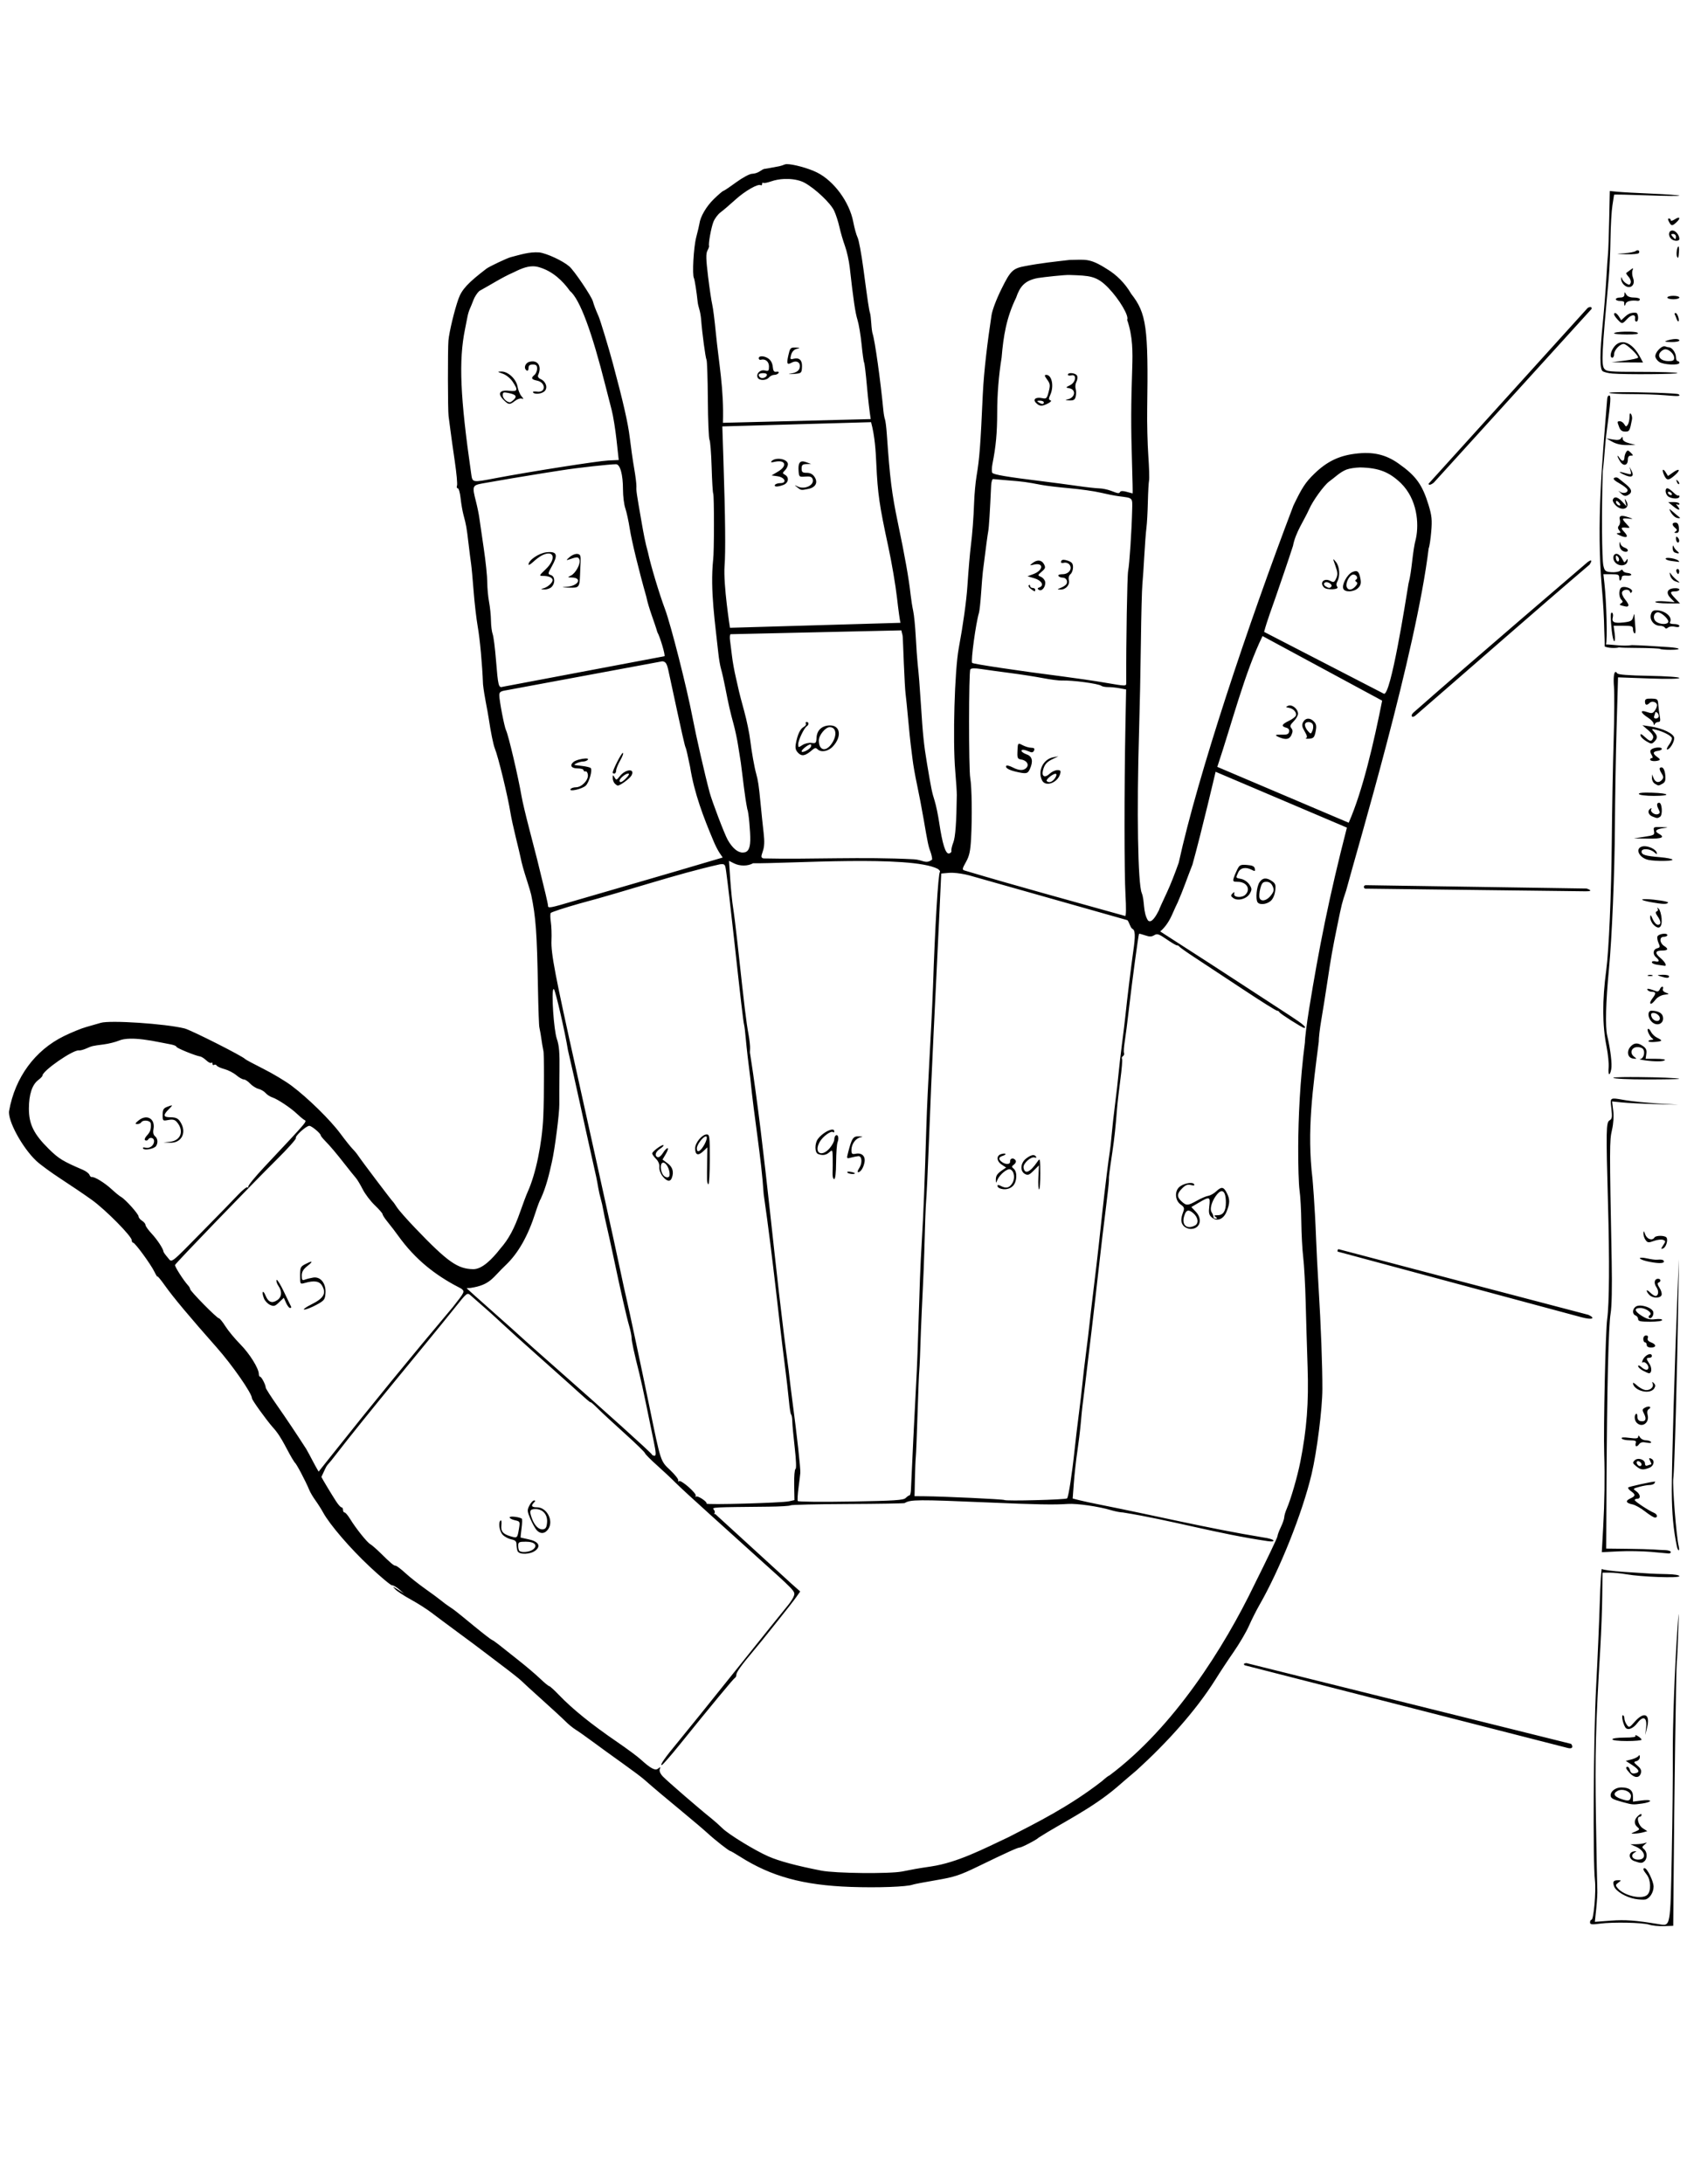 <?xml version="1.0" encoding="UTF-8" standalone="no"?>
<!-- Created with Inkscape (http://www.inkscape.org/) -->

<svg
   xmlns:dc="http://purl.org/dc/elements/1.1/"
   xmlns:cc="http://creativecommons.org/ns#"
   xmlns:rdf="http://www.w3.org/1999/02/22-rdf-syntax-ns#"
   xmlns:svg="http://www.w3.org/2000/svg"
   xmlns="http://www.w3.org/2000/svg"
   xmlns:sodipodi="http://sodipodi.sourceforge.net/DTD/sodipodi-0.dtd"
   xmlns:inkscape="http://www.inkscape.org/namespaces/inkscape"
   width="8.5in"
   height="11in"
   viewBox="0 0 765 990"
   id="svg2"
   version="1.1"
   inkscape:version="0.91 r13725"
   sodipodi:docname="finger_lengths.svg">
  <defs
     id="defs4" />
  <sodipodi:namedview
     id="base"
     pagecolor="#ffffff"
     bordercolor="#666666"
     borderopacity="1.0"
     inkscape:pageopacity="0.0"
     inkscape:pageshadow="2"
     inkscape:zoom="7.9195959"
     inkscape:cx="390.11142"
     inkscape:cy="303.95854"
     inkscape:document-units="in"
     inkscape:current-layer="layer1"
     showgrid="false"
     inkscape:window-width="1839"
     inkscape:window-height="1056"
     inkscape:window-x="81"
     inkscape:window-y="24"
     inkscape:window-maximized="1"
     units="in" />
  <g
     inkscape:label="Layer 1"
     inkscape:groupmode="layer"
     id="layer1"
     transform="translate(0,-62.362)">
    <path
       style="fill:#000000"
       d="m 356.779,74.404 c -0.399,0.007 -0.71,0.052 -0.918,0.143 -0.717,0.312 -1.832,0.672 -2.475,0.797 -3.005,0.583 -6.27,1.168 -6.805,1.221 -0.325,0.032 -1.286,0.545 -2.131,1.137 -0.845,0.592 -2.394,1.074 -3.441,1.074 -1.055,0 -4.286,1.737 -7.242,3.895 -2.936,2.142 -5.55,3.895 -5.811,3.895 -0.261,0 -2.173,1.645 -4.246,3.656 -3.389,3.287 -6.13,7.956 -6.541,11.141 -0.083,0.643 -0.741,3.437 -1.465,6.207 -1.191,4.557 -1.876,17.054 -1.016,18.516 0.312,0.53 1.261,6.607 1.674,10.719 0.086,0.857 0.431,2.392 0.762,3.408 0.331,1.016 0.699,3.116 0.816,4.67 0.462,6.102 1.985,17.434 2.443,18.176 0.266,0.431 0.537,8.544 0.604,18.031 0.067,9.487 0.405,17.703 0.75,18.256 0.345,0.553 0.777,6.119 0.965,12.369 0.187,6.25 0.51,11.635 0.715,11.967 0.467,0.757 0.451,26.802 -0.021,29.961 -1.457,13.998 0.991,29.364 2.328,42.256 0.271,2.646 0.839,5.966 1.262,7.373 0.423,1.407 1.281,5.185 1.902,8.398 1.462,7.553 2.26,11.066 3.758,16.5 0.671,2.436 1.573,6.641 2.002,9.346 0.429,2.705 1.007,6.325 1.279,8.039 0.974,7.195 1.714,15.003 2.971,21.287 0.542,0.877 1.433,10.36 1.324,14.082 -0.115,3.942 -1.119,5.528 -3.484,5.502 -2.268,-0.023 -4.694,-2.105 -6.775,-5.82 -1.45,-2.589 -7.059,-17.309 -8.164,-21.42 -2.146,-7.986 -6.086,-25.238 -7.738,-33.885 -2.604,-13.623 -9.837,-42.098 -12.494,-49.189 -2.603,-6.949 -6.551,-20.079 -7.693,-25.584 -1.309,-4.601 -2.148,-9.384 -2.824,-13.244 -2.459,-14.111 -2.543,-14.65 -2.455,-16.746 0.045,-1.071 -0.407,-4.751 -1.008,-8.178 -0.6,-3.427 -1.502,-9.738 -2.008,-14.021 -0.767,-6.501 -2.992,-16.247 -7.729,-33.881 -1.815,-6.759 -5.612,-19.262 -6.385,-21.029 -1.427,-3.265 -2.081,-4.985 -2.602,-6.84 -0.66,-2.351 -8.487,-13.933 -10.705,-15.842 -2.969,-2.555 -10.146,-5.896 -13.631,-6.344 -4.607,-0.299 -8.471,1.014 -12.885,2.15 -1.519,0.346 -9.786,4.252 -11.061,5.227 -8.357,6.39 -11.168,9.422 -12.678,13.668 -1.837,5.167 -4.182,14.915 -4.543,18.883 -0.347,3.817 -0.298,31.906 0.06,34.271 0.162,1.071 0.533,3.876 0.82,6.232 0.287,2.356 1.181,8.742 1.988,14.193 0.807,5.451 1.261,10.446 1.01,11.1 -0.251,0.653 -0.094,1.191 0.35,1.191 0.443,0 1.023,2.015 1.283,4.479 0.26,2.463 0.842,5.85 1.293,7.525 1.249,4.64 1.448,5.775 2.287,12.92 0.428,3.641 0.96,7.848 1.182,9.348 0.222,1.499 0.74,7.09 1.15,12.428 0.411,5.338 1.244,12.524 1.852,15.969 1.008,5.711 2.055,17.113 2.404,26.203 0.601,5.546 1.956,11.146 2.621,15.652 0.85,5.805 2.075,11.816 2.719,13.357 1.527,3.654 5.961,21.916 7.125,29.332 0.303,1.928 1.387,6.904 2.408,11.059 1.021,4.155 1.977,8.183 2.125,8.955 0.494,2.574 1.455,6.035 2.99,10.752 0.836,2.57 1.669,5.376 1.848,6.232 2.113,10.115 2.63,17.208 3.078,42.271 0.171,9.54 0.462,17.597 0.648,17.91 0.792,3.629 1.014,6.709 1.789,10.482 0.399,0.647 0.388,20.435 -0.019,29.812 -0.531,12.242 -3.413,26.169 -7.084,34.229 -0.596,1.31 -2.121,5.361 -3.393,9.002 -2.697,7.722 -5.232,12.414 -9.043,16.75 -3.756,4.819 -8.26,9.331 -12.262,9.273 -7.142,-0.116 -11.608,-3.286 -26.424,-18.752 -3.691,-3.853 -7.363,-8.028 -8.16,-9.279 -0.798,-1.251 -1.655,-2.448 -1.906,-2.662 C 177.493,544.047 164.046,526.259 162.555,524 c -0.643,-0.973 -1.843,-2.44 -2.668,-3.26 -0.825,-0.819 -3.319,-3.943 -5.543,-6.943 -4.631,-6.247 -14.762,-16.17 -22.166,-21.709 -2.785,-2.083 -8.57,-5.541 -12.854,-7.688 -4.284,-2.146 -7.965,-4.123 -8.18,-4.391 -0.997,-1.247 -24.559,-13.145 -27.445,-13.859 -8.699,-2.153 -33.784,-3.826 -38.027,-2.535 -1.474,0.448 -4.434,1.298 -6.576,1.887 -2.142,0.589 -6.696,2.445 -10.123,4.127 -13.136,6.448 -22.148,18.729 -24.838,33.859 -0.766,4.309 5.934,16.656 12.297,22.668 1.756,1.659 6.873,5.403 11.371,8.32 4.498,2.917 10.755,7.163 13.908,9.434 6.211,4.472 18.027,16.421 18.027,18.23 0,0.614 0.284,1.115 0.635,1.115 0.849,0 7.97,9.728 9.666,13.209 0.738,1.515 1.353,2.474 1.363,2.125 0.01,-0.349 1.511,1.464 3.332,4.031 3.775,5.323 11.107,14.091 23.545,28.15 7.123,8.051 15.982,20.816 15.982,23.027 0,0.755 6.172,9.354 9.396,13.088 4.419,4.71 6.626,11.095 10.016,16.07 0.499,0 4.847,8.196 6.607,12.459 0.442,1.071 1.691,3.176 2.775,4.676 1.084,1.499 2.644,3.952 3.463,5.451 3.01,5.511 12.285,16.288 21.156,24.584 5.011,4.686 9.552,8.476 10.092,8.424 0.54,-0.052 1.982,0.769 3.205,1.82 l 2.221,1.912 -2.725,-1.746 c -2.564,-1.637 -2.635,-1.639 -1.17,-0.115 0.857,0.891 4.016,2.956 7.018,4.594 3.001,1.638 7.206,4.312 9.346,5.943 2.139,1.631 7.919,5.932 12.846,9.559 4.927,3.627 9.488,7.025 10.137,7.551 0.649,0.526 4.613,3.533 8.809,6.684 4.195,3.15 8.22,6.334 8.945,7.074 0.725,0.74 5,4.647 9.498,8.682 4.498,4.034 9.232,8.395 10.518,9.695 1.285,1.3 3.385,3.019 4.67,3.814 1.285,0.795 4.79,3.267 7.789,5.492 2.999,2.226 8.96,6.537 13.244,9.588 4.284,3.051 8.702,6.355 9.818,7.338 4.174,3.673 9.891,8.494 17.83,15.035 4.498,3.706 9.531,7.987 11.186,9.514 3.285,3.031 9.642,8.002 10.229,8.002 0.202,-2e-5 2.215,1.171 4.473,2.602 14.139,8.958 28.559,12.9 50.037,13.672 l 0.004,0 c 12.29,0.442 25.639,-0.047 28.199,-1.029 0.596,-0.229 5.367,-1.141 10.6,-2.029 8.276,-1.405 10.728,-2.208 18.859,-6.15 13.246,-6.423 18.087,-8.621 18.99,-8.621 0.935,0 8.028,-3.699 8.631,-4.502 10.384,-6.638 24.053,-13.085 35.473,-22.852 2.142,-1.877 6.17,-5.325 8.955,-7.662 13.354,-12.116 26.706,-26.731 35.836,-41.262 1.924,-3.115 5.608,-8.699 8.186,-12.404 2.577,-3.705 5.693,-9.01 6.922,-11.795 1.229,-2.785 3.341,-6.99 4.695,-9.346 9.336,-16.238 19.578,-41.9 23.738,-59.488 2.398,-10.138 4.849,-29.494 4.877,-38.514 0.032,-10.294 -0.672,-29.134 -1.719,-46.096 -0.436,-7.069 -0.955,-17.237 -1.156,-22.592 -0.561,-14.882 -1.598,-26.578 -1.598,-26.578 -2.646,-21.934 0.207,-41.313 2.84,-62.215 -0.039,-1.499 0.468,-5.881 1.131,-9.736 0.662,-3.856 1.891,-11.566 2.729,-17.135 1.745,-11.609 2.33,-14.92 4.543,-25.705 2.09,-10.186 2.067,-10.101 3.996,-15.867 5.099,-19.091 31.677,-107.839 37.436,-155.143 0.342,-0.663 0.866,-4.06 1.16,-7.551 0.45,-5.329 0.262,-7.242 -1.166,-11.943 -2.843,-9.361 -5.725,-13.358 -13.666,-18.949 -5.888,-4.146 -11.636,-5.445 -19.656,-4.438 -7.482,0.939 -12.892,3.595 -18.57,9.111 -3.944,3.832 -5.522,6.232 -9.432,14.377 -20.708,54.379 -43.245,121.852 -52.018,161.912 -1.714,4.805 -3.669,9.903 -5.477,13.732 -1.928,4.071 -3.504,7.586 -3.504,7.811 -1.077,2.056 -3.271,6.266 -4.971,4.594 -2.345,-3.746 -1.404,-8.932 -2.824,-12.449 -1.752,-4.267 -2.289,-37.073 -1.201,-73.215 0.31,-10.282 0.684,-28.509 0.83,-40.504 0.146,-11.995 0.447,-23.738 0.666,-26.094 0.219,-2.356 0.621,-8.314 0.893,-13.24 0.271,-4.927 0.7,-10.537 0.953,-12.465 0.253,-1.928 0.543,-7.185 0.648,-11.684 0.105,-4.498 0.347,-8.88 0.537,-9.736 0.19,-0.857 0.04,-5.938 -0.334,-11.293 -0.373,-5.355 -0.602,-14.819 -0.508,-21.031 0.559,-37.107 -0.323,-43.486 -7.256,-52.297 -2.855,-4.945 -6.838,-8.759 -10.988,-11.236 -7.982,-5.101 -9.754,-4.177 -16.848,-4.139 -6.896,0.804 -13.09,1.437 -19.963,2.754 -5.868,1.049 -6.883,2.014 -11.061,10.482 -2.342,4.748 -4.202,9.701 -4.498,11.986 -1.758,11.59 -3.426,24.953 -3.936,35.705 -1.052,23.377 -1.483,29.036 -2.844,37.121 -0.469,2.785 -0.964,8.219 -1.096,12.074 -0.224,6.559 -0.794,14.049 -1.48,19.473 -0.424,3.348 -1.047,10.65 -1.562,18.305 -0.458,6.805 -1.984,17.747 -3.91,28.039 -1.887,10.084 -2.795,41.715 -1.598,55.695 0.403,4.712 0.721,9.617 0.705,10.902 -0.15,12.362 -0.647,19.118 -1.582,21.5 -0.606,1.543 -0.995,3.247 -0.867,3.789 0.128,0.542 -0.365,1.088 -1.096,1.211 -1.56,0.263 -2.967,-4.171 -4.447,-14.035 -0.514,-3.427 -1.424,-7.809 -2.027,-9.736 -1.274,-4.071 -1.52,-5.268 -3.453,-16.75 -1.448,-8.6 -1.922,-13.151 -2.795,-26.871 -0.548,-8.617 -0.963,-13.805 -1.496,-18.691 -0.21,-1.928 -0.589,-7.362 -0.842,-12.074 -0.253,-4.712 -0.784,-10.022 -1.176,-11.801 -0.392,-1.779 -0.918,-5.113 -1.172,-7.404 -0.81,-7.323 -2.526,-17.013 -5.73,-32.348 -2.805,-13.422 -3.637,-20.085 -5.055,-40.385 -0.21,-3.013 -0.585,-6.004 -0.832,-6.648 -0.247,-0.644 -0.569,-2.386 -0.711,-3.869 -1.313,-13.767 -3.856,-31.917 -4.908,-35.021 -0.218,-0.643 -0.487,-2.748 -0.598,-4.676 -0.111,-1.928 -0.368,-4.031 -0.574,-4.674 -0.459,-1.431 -0.962,-4.773 -3.018,-20.184 -0.881,-6.603 -2.056,-12.913 -2.611,-14.021 -0.555,-1.108 -1.439,-4.29 -1.967,-7.074 -1.699,-8.965 -8.724,-18.553 -16.41,-22.389 -3.982,-1.987 -10.945,-3.844 -13.736,-3.793 z m -1.16,6.719 c 0.691,-0.03 1.38,-0.029 2.062,0 2.731,0.116 5.326,0.703 7.207,1.74 4.872,2.686 11.738,9.185 13.367,12.656 0.804,1.714 1.884,5.048 2.402,7.404 0.518,2.356 1.644,6.208 2.502,8.564 0.858,2.356 1.834,6.738 2.17,9.736 1.647,14.717 2.507,20.548 3.514,23.758 0.604,1.928 1.441,6.919 1.855,11.092 0.415,4.173 0.926,7.871 1.141,8.219 0.215,0.348 0.794,5.174 1.283,10.721 0.557,6.316 1.139,11.078 1.709,14.939 l -66.998,1.688 c 0.488,-15.336 -1.873,-27.014 -3.23,-40.816 -0.534,-5.569 -1.27,-11.35 -1.637,-12.85 -0.367,-1.499 -1.214,-7.209 -1.883,-12.688 -0.951,-7.79 -1.014,-10.336 -0.293,-11.684 0.507,-0.948 0.844,-1.901 0.746,-2.115 -0.399,-0.872 0.955,-8.359 1.973,-10.922 0.6,-1.511 2.036,-3.44 3.193,-4.285 1.158,-0.845 4.161,-3.409 6.674,-5.695 4.436,-4.037 10.348,-7.425 11.604,-6.648 0.34,0.21 0.617,-0.047 0.617,-0.572 0,-0.525 0.21,-0.749 0.463,-0.496 0.253,0.253 1.871,-0.041 3.6,-0.65 1.818,-0.641 3.887,-1.004 5.959,-1.096 z m 374.371,5.447 -0.273,13.043 c -0.149,7.175 -0.39,14.094 -0.537,15.379 -0.147,1.285 -0.492,6.372 -0.766,11.299 -0.273,4.927 -0.993,13.939 -1.602,20.031 -1.387,13.881 -1.424,20.797 -0.117,21.881 0.544,0.451 2.557,0.95 4.477,1.111 6.021,0.506 30.376,0.305 29.488,-0.244 -0.466,-0.288 -7.879,-0.523 -16.475,-0.521 -14.387,0.002 -15.718,-0.113 -16.725,-1.461 -1.347,-1.803 -1.063,-7.494 2.053,-41.188 0.357,-3.856 0.712,-11.816 0.791,-17.691 0.079,-5.875 0.477,-12.709 0.883,-15.187 0.406,-2.479 0.744,-4.63 0.746,-4.773 0.002,-0.144 6.747,-0.01 14.994,0.295 8.247,0.305 14.82,0.37 14.605,0.146 -0.214,-0.224 -5.819,-0.634 -12.459,-0.912 -6.64,-0.278 -13.65,-0.663 -15.578,-0.857 z m 31.041,12.096 c -0.324,0.05 -0.812,0.263 -1.445,0.678 -1.071,0.702 -1.947,0.921 -1.947,0.482 0,-0.438 -0.363,-0.797 -0.807,-0.797 -0.547,0 -0.534,0.5 0.031,1.557 1.012,1.892 1.414,1.926 3.244,0.27 1.315,-1.19 1.666,-2.062 1.191,-2.186 -0.071,-0.019 -0.16,-0.02 -0.268,-0.004 z m -2.637,5.814 c -1.73,0 -2.092,2.246 -0.6,3.738 1.158,1.158 3.738,1.231 3.738,0.105 0,-1.781 -1.682,-3.844 -3.139,-3.844 z m 0.318,1.557 c 0.695,0 1.264,0.523 1.264,1.166 0,0.643 -0.133,1.172 -0.295,1.172 -0.162,0 -0.728,-0.529 -1.262,-1.172 -0.794,-0.957 -0.742,-1.166 0.293,-1.166 z m 2.402,5.664 c -0.033,-0.003 -0.068,0.013 -0.105,0.051 -0.644,0.644 -0.985,3.768 -0.502,4.605 0.545,0.944 0.626,0.731 0.842,-2.281 0.099,-1.379 -0.006,-2.354 -0.234,-2.375 z m -18.416,1.736 c -0.079,-0.009 -0.161,-0.008 -0.248,0.004 -0.231,0.032 -0.485,0.142 -0.73,0.346 -0.481,0.399 -2.794,0.857 -5.137,1.018 -4.243,0.291 -4.238,0.294 0.953,0.438 2.866,0.079 5.395,-0.159 5.623,-0.527 0.42,-0.679 0.092,-1.218 -0.461,-1.277 z m -501.092,7.264 c 0.996,-0.005 1.999,0.137 3.012,0.469 5.975,1.755 10.583,6.134 13.787,10.658 4.643,3.853 10.061,18.876 16.182,43.145 0.864,3.427 2.124,8.332 2.795,10.902 0.671,2.57 1.663,8.714 2.205,13.652 l 0.984,8.975 -4.68,0.213 c -4.591,0.205 -35.045,4.974 -50.867,7.967 -11.149,2.109 -10.755,2.187 -11.385,-2.18 -4.968,-34.472 -5.674,-51.016 -2.785,-65.234 0.435,-2.142 0.953,-4.771 1.152,-5.842 0.199,-1.071 0.686,-2.647 1.08,-3.504 0.394,-0.857 1.131,-2.666 1.637,-4.016 0.506,-1.35 1.684,-3.15 2.613,-4.002 5.128,-2.807 10.625,-6.334 15.324,-8.342 3.02,-1.507 5.956,-2.846 8.945,-2.861 z m 498.865,0.93 c -0.136,-0.031 -0.503,0.22 -1.186,0.736 -0.83,0.628 -1.656,1.239 -1.832,1.357 -0.176,0.119 0.307,0.906 1.07,1.75 0.763,0.843 1.18,2.08 0.924,2.748 -0.387,1.009 -0.731,1.055 -2.02,0.25 -0.853,-0.533 -1.697,-1.505 -1.875,-2.16 -0.263,-0.969 -0.339,-0.949 -0.412,0.115 -0.05,0.719 0.458,1.858 1.131,2.531 2.595,2.595 5.592,0.521 4.27,-2.957 -0.425,-1.119 -0.546,-2.655 -0.264,-3.408 0.232,-0.619 0.33,-0.932 0.193,-0.963 z m -255.451,3.008 c 9.108,0.319 12.263,0.307 17.646,5.912 5.032,5.26 9.453,12.804 8.453,14.422 2.618,7.463 2.526,14.908 2.322,21.365 -0.593,17.02 -0.621,27.162 -0.111,43.488 0.237,7.604 0.362,13.828 0.273,13.828 -0.089,0 -1.294,-0.328 -2.678,-0.725 -1.544,-0.443 -2.687,-0.443 -2.961,0 -0.531,0.859 -0.732,0.835 -4.25,-0.496 -1.499,-0.567 -3.869,-1.053 -5.264,-1.076 -1.395,-0.023 -5.953,-0.536 -10.127,-1.137 -4.174,-0.6 -11.091,-1.519 -15.375,-2.043 -16.148,-1.975 -22.469,-3.042 -22.992,-3.889 -0.297,-0.48 -0.247,-2.339 0.107,-4.129 1.551,-7.825 2.121,-14.017 2.129,-23.117 0.007,-8.312 0.693,-16.892 1.998,-24.926 0.823,-9.856 2.194,-18.195 6.572,-27.16 1.746,-5.14 3.936,-7.816 9.848,-8.934 3.098,-0.477 12.178,-1.476 14.408,-1.385 z m 251.744,7.879 c -0.107,0 -0.119,0.326 -0.131,0.975 -0.015,0.928 -0.646,1.363 -1.973,1.363 -1.071,0 -1.947,0.353 -1.947,0.781 0,0.428 0.876,0.775 1.947,0.775 1.071,0 1.906,0.269 1.855,0.59 -0.051,0.321 -0.01,0.929 0.092,1.357 0.1,0.428 0.341,0.168 0.537,-0.582 0.324,-1.24 2.524,-1.807 5.502,-1.42 0.535,0.07 0.973,-0.242 0.973,-0.689 0,-0.447 -1.209,-0.812 -2.688,-0.812 -1.738,0 -2.969,-0.482 -3.482,-1.363 -0.378,-0.649 -0.579,-0.975 -0.686,-0.975 z m 22.045,1.562 c -1.499,0 -2.729,0.347 -2.729,0.775 0,0.428 1.229,0.781 2.729,0.781 1.499,0 2.723,-0.353 2.723,-0.781 0,-0.428 -1.223,-0.775 -2.723,-0.775 z m -38.855,5.498 -72.141,79.664 c 0,0.783 1.032,0.575 2.363,-0.48 l 71.557,-78.745 c 0.255,-1.43 -1.385,-0.727 -1.78,-0.439 z m 21.178,2.156 c -0.235,-0.002 -0.461,0.007 -0.68,0.027 l 0,0.002 c -1.312,0.123 -2.362,0.672 -3.59,1.811 l -1.695,1.57 -1.023,-1.637 c -1.029,-1.647 -2.207,-2.188 -2.207,-1.01 0,0.348 0.714,1.4 1.588,2.338 1.995,2.141 2.121,2.129 4.377,-0.305 1.985,-2.141 3.917,-2.167 3.539,-0.051 -0.126,0.705 0.141,1.283 0.588,1.283 1.165,0 1.007,-3.879 -0.162,-3.99 -0.256,-0.024 -0.499,-0.037 -0.734,-0.039 z m 18.707,0.135 c -0.403,0 -0.589,0.263 -0.416,0.584 0.173,0.321 0.551,1.248 0.842,2.059 0.29,0.811 0.68,1.318 0.867,1.131 0.579,-0.579 -0.516,-3.773 -1.293,-3.773 z m -21.121,8.447 c -0.613,-0.012 -1.251,-0.01 -1.881,0.006 -2.52,0.062 -4.9,0.335 -4.9,0.766 0,0.283 2.633,0.518 5.854,0.518 4.093,0 5.539,-0.237 4.797,-0.781 -0.426,-0.313 -2.031,-0.473 -3.869,-0.508 z m 21.146,3.338 c -1.011,0 -2.376,0.223 -3.783,0.674 -1.587,0.508 -1.262,0.638 1.754,0.701 2.035,0.043 3.697,-0.273 3.697,-0.701 0,-0.451 -0.657,-0.674 -1.668,-0.674 z m -23.783,1.465 c -1.51,-0.088 -2.93,0.568 -4.088,2.039 -1.693,2.152 -2.166,4.959 -0.836,4.959 0.428,0 0.779,-0.7 0.779,-1.557 0,-1.879 2.623,-4.676 4.387,-4.676 1.249,0 6.518,4.986 6.518,6.168 0,0.332 -2.715,0.953 -6.035,1.383 l -6.039,0.781 7.15,0.047 7.148,0.045 -1.545,-2.846 c -2.163,-3.979 -4.923,-6.198 -7.439,-6.344 z m 18.697,1.824 c -0.098,-0.006 -0.203,-4.1e-4 -0.311,0.018 -1.511,0.253 -3.838,2.799 -3.838,4.482 0,0.752 0.776,1.909 1.729,2.576 1.914,1.34 9.174,1.685 9.174,0.436 0,-0.428 -0.347,-0.781 -0.775,-0.781 -0.428,0 -0.781,-0.85 -0.781,-1.891 0,-1.845 -1.788,-4.336 -3.109,-4.336 -0.363,0 -1.177,-0.202 -1.811,-0.445 -0.087,-0.033 -0.179,-0.052 -0.277,-0.059 z m -394.801,0.574 c -1.545,0.044 -1.806,0.587 -2.453,3.414 -0.911,3.982 -0.658,4.579 1.475,3.438 1.98,-1.06 3.732,-0.342 3.732,1.527 0,1.916 -1.366,3.016 -4.285,3.457 -1.283,0.194 -0.826,0.267 1.016,0.158 4.021,-0.237 4.129,-0.332 4.219,-3.494 0.08,-2.814 -1.292,-4.036 -3.814,-3.402 -1.548,0.389 -1.655,0.217 -1.125,-1.766 0.37,-1.382 1.287,-2.383 2.484,-2.717 1.759,-0.491 1.723,-0.537 -0.502,-0.609 -0.278,-0.009 -0.525,-0.012 -0.746,-0.006 z m 395.213,0.801 c 0.114,-5e-4 0.23,0.009 0.348,0.027 1.649,0.251 3.66,2.258 3.66,3.895 0,1.113 -0.593,1.434 -2.631,1.434 -3.173,0 -5.07,-1.845 -3.863,-3.762 0.449,-0.714 1.419,-1.418 2.154,-1.562 0.107,-0.021 0.218,-0.031 0.332,-0.031 z m -409.807,3.176 c -0.839,0.016 -1.409,0.355 -1.309,1.014 0.065,0.428 0.474,0.68 0.904,0.559 2.035,-0.577 3.73,0.793 3.73,3.012 0,2.017 -0.22,2.244 -1.809,1.846 -2.093,-0.525 -4.064,1.319 -3.363,3.145 0.587,1.514 3.916,1.521 5.172,0.01 0.533,-0.643 1.61,-1.17 2.389,-1.17 0.779,0 1.645,-0.375 1.928,-0.832 0.308,-0.499 -0.059,-0.732 -0.924,-0.584 -1.122,0.192 -1.497,-0.314 -1.688,-2.297 -0.158,-1.645 -0.905,-2.981 -2.105,-3.768 -0.98,-0.642 -2.087,-0.949 -2.926,-0.934 z m -103.904,2.297 c -0.403,6.9e-4 -0.84,0.056 -1.303,0.172 -2.092,0.525 -2.892,3.005 -1.289,3.996 0.428,0.265 0.781,-0.237 0.781,-1.119 0,-1.191 0.501,-1.604 1.947,-1.604 1.531,0 1.947,0.395 1.947,1.852 0,1.019 -0.529,2.285 -1.172,2.818 -1.72,1.428 -1.44,2.089 1.105,2.598 4.117,0.824 4.129,5.624 0.012,5.02 -1.212,-0.178 -2.027,-0.036 -1.811,0.314 l 0.004,0 c 0.658,1.065 4.009,0.714 5.275,-0.553 1.516,-1.516 0.603,-4.352 -1.746,-5.426 -1.108,-0.506 -1.51,-1.179 -1.17,-1.947 1.522,-3.441 0.241,-6.126 -2.582,-6.121 z m -14.143,4.605 c -1.939,0.041 -1.897,0.107 0.617,0.973 1.542,0.531 3.462,2.064 4.479,3.576 2.632,3.914 2.358,4.625 -1.607,4.178 -4.3,-0.485 -5.347,1.257 -2.48,4.123 2.284,2.284 2.774,2.326 5.178,0.461 1.022,-0.793 2.385,-1.268 3.027,-1.055 0.976,0.323 0.96,0.144 -0.096,-1.09 -0.695,-0.812 -1.496,-2.771 -1.779,-4.352 -0.619,-3.454 -4.308,-6.878 -7.338,-6.814 z m 258.104,0.725 c -0.677,0.031 -1.197,0.256 -1.197,0.715 0,0.388 0.7,0.523 1.557,0.299 2.586,-0.676 2.088,3.156 -0.582,4.469 -2.02,0.993 -2.048,1.074 -0.457,1.344 3.422,0.58 2.844,4.398 -0.771,5.102 -1.166,0.227 -0.908,0.363 0.822,0.436 2.058,0.087 2.604,-0.239 2.992,-1.785 0.261,-1.04 0.245,-2.603 -0.031,-3.475 -0.277,-0.872 -0.13,-2.275 0.32,-3.117 0.451,-0.842 0.608,-2.08 0.35,-2.754 -0.308,-0.802 -1.873,-1.284 -3.002,-1.232 z m -139.387,0.01 c 1.263,0 1.887,0.363 1.684,0.975 -0.375,1.126 -2.353,1.669 -3.154,0.867 -1.095,-1.095 -0.495,-1.842 1.471,-1.842 z m 128.402,0.777 c -0.937,0 -0.86,0.421 0.396,2.145 1.375,1.884 1.46,2.54 0.699,5.486 -0.789,3.057 -1.046,3.316 -2.906,2.926 -2.973,-0.623 -4.463,0.533 -2.814,2.182 1.565,1.565 2.705,1.607 5.422,0.197 1.296,-0.673 1.702,-1.213 1.07,-1.424 -0.824,-0.275 -0.836,-0.743 -0.057,-2.455 1.771,-3.887 0.738,-9.057 -1.811,-9.057 z m 259.818,7.859 c -2.867,0.028 -4.707,0.127 -4.537,0.305 0.29,0.305 4.672,0.548 9.736,0.543 5.065,-0.005 12.014,0.232 15.441,0.527 6.421,0.554 7.263,0.493 6.344,-0.426 -0.535,-0.535 -18.382,-1.034 -26.984,-0.949 z M 229.193,177.885 c 0.34,0.031 0.774,0.107 1.324,0.223 3.409,0.718 4.042,1.468 2.523,2.986 -0.701,0.701 -1.514,1.267 -1.805,1.254 -1.49,-0.067 -3.256,-1.8 -3.256,-3.195 0,-1.03 0.191,-1.36 1.213,-1.268 z m 500.494,1.369 c -0.478,0 -0.88,0.79 -0.893,1.754 -2.261,28.312 -4.919,56.144 -2.4,85.488 0.553,5.783 1.04,14.32 1.08,18.975 0.105,2.209 0.232,6.365 0.168,7.504 1.171,0.757 4.983,0.91 6.488,0.461 1.283,0.141 3.78,0.209 7.848,0.229 5.738,0.028 10.618,0.239 10.842,0.463 0.224,0.224 2.335,0.404 4.691,0.404 5.332,0 4.792,-0.83 -0.791,-1.217 -7.67,-0.532 -13.039,-0.83 -16.709,-0.906 -3.962,0.643 -9.059,-0.314 -11.75,-0.314 0.686,-1.781 0.233,-19.364 -0.715,-27.744 l -0.463,-4.086 3.596,0 c 3.168,0 3.59,0.2 3.59,1.688 0,0.928 0.269,1.423 0.59,1.102 0.321,-0.321 0.586,-0.992 0.588,-1.492 0.002,-0.532 0.889,-0.805 2.141,-0.658 1.176,0.138 2.139,-0.054 2.139,-0.422 0,-0.368 -0.787,-0.723 -1.744,-0.795 -0.958,-0.072 -1.868,-0.513 -2.023,-0.979 -0.201,-0.605 -0.576,-0.601 -1.318,0.016 -0.571,0.474 -2.365,0.752 -3.986,0.617 -2.658,-0.221 -3.01,-0.513 -3.58,-2.971 -0.697,-3.004 -0.839,-25.224 -0.273,-42.84 0.923,-7.451 0.835,-11.136 1.846,-18.5 1.797,-13.518 1.947,-15.775 1.041,-15.775 z m -258.1,2.348 c 0.964,-0.007 1.75,0.343 1.75,0.771 0,0.976 -0.824,0.976 -2.334,0 -0.945,-0.611 -0.833,-0.761 0.584,-0.771 z m 267.658,5.76 c -0.196,0.035 -0.289,0.569 -0.299,1.629 -0.013,1.285 -0.377,2.865 -0.807,3.508 -0.681,1.019 -0.881,0.992 -1.582,-0.197 -0.442,-0.75 -1.316,-1.363 -1.938,-1.363 -1.339,0 -1.347,0.095 -0.365,2.678 0.536,1.411 1.329,1.998 2.707,1.998 1.945,0 2.07,-0.225 3.104,-5.564 0.136,-0.702 -0.057,-1.749 -0.426,-2.332 -0.116,-0.183 -0.217,-0.299 -0.303,-0.34 -0.032,-0.015 -0.064,-0.021 -0.092,-0.016 z M 395,191.348 c 1.784,6.553 2.13,13.556 2.389,19.062 0.621,13.436 1.383,18.689 5.426,37.389 1.528,7.069 3.3,17.465 3.936,23.104 0.636,5.639 1.352,10.765 1.592,11.389 l -77.33,2.256 c 0,0 -3.057,-19.379 -2.453,-28.031 0.508,-6.257 0.343,-21.807 -0.506,-47.855 l -0.502,-15.385 z m 340.676,6.68 c -0.104,-0.031 -0.278,0.174 -0.553,0.607 -0.487,0.768 -1.542,0.934 -3.688,0.578 l -3.006,-0.496 2.729,1.531 c 1.752,0.984 4.118,1.511 6.621,1.48 l 3.895,-0.047 -2.92,-0.775 c -1.872,-0.497 -2.928,-1.238 -2.936,-2.062 -0.005,-0.516 -0.04,-0.784 -0.143,-0.816 z m 2.541,6.201 c -0.296,-0.028 -0.519,0.22 -0.842,0.73 -0.406,0.643 -0.751,1.78 -0.756,2.529 -0.007,0.75 -0.343,1.365 -0.75,1.365 -0.407,0 -1.095,-0.616 -1.531,-1.365 -0.437,-0.75 -0.809,-1.086 -0.822,-0.75 -0.013,0.336 0.532,1.454 1.207,2.484 1.48,2.259 3.443,1.779 3.443,-0.842 0,-1.241 0.449,-1.865 1.338,-1.865 1.25,0 1.247,-0.083 -0.029,-1.359 -0.596,-0.596 -0.962,-0.9 -1.258,-0.928 z m -385.145,3.717 c -1.244,-0.011 -2.463,0.317 -3.189,1.074 -0.536,0.559 -0.134,0.663 1.299,0.326 4.984,-1.172 6.071,1.772 1.623,4.4 l -2.922,1.73 2.719,0.391 c 3.346,0.48 4.426,3.113 1.277,3.113 -1.077,0 -2.175,0.353 -2.439,0.781 -0.613,0.99 1.262,0.994 3.844,0.014 2.3,-0.875 2.689,-3.449 0.689,-4.568 -1.226,-0.686 -1.226,-0.813 0,-2.039 0.72,-0.72 1.309,-1.96 1.309,-2.758 0,-1.49 -2.136,-2.449 -4.209,-2.465 z m 10.752,1.188 c -1.42,0.076 -1.903,1.448 -1.684,4.396 0.196,2.628 0.305,2.715 3.021,2.479 2.081,-0.181 2.949,0.097 3.322,1.07 1.04,2.711 -3.477,5.013 -6.74,3.434 -1.671,-0.809 -1.677,-0.796 -0.223,0.369 1.725,1.382 1.721,1.383 5.035,0.721 3.303,-0.661 4.476,-2.894 2.834,-5.4 -0.855,-1.305 -1.962,-1.896 -3.559,-1.896 -1.954,0 -2.318,-0.306 -2.318,-1.947 0,-1.59 0.392,-1.957 2.141,-2.008 l 2.145,-0.061 -2.236,-0.812 c -0.691,-0.252 -1.265,-0.369 -1.738,-0.344 z m -84.475,1.277 c 1.863,0 3.154,4.705 3.154,11.48 0,3.002 0.475,6.818 1.051,8.479 0.576,1.66 1.482,5.823 2.018,9.25 0.873,5.584 4.139,19.002 7.49,30.766 1.153,5.564 3.601,11.208 5.035,16.176 1.227,2.09 3.757,10.679 3.205,10.879 l -73.373,13.857 c -1.837,0.583 -2.081,-0.409 -3.021,-12.189 -0.432,-5.41 -1.11,-10.683 -1.502,-11.715 -0.392,-1.032 -0.738,-3.79 -0.77,-6.131 -0.032,-2.341 -0.421,-6.14 -0.863,-8.447 -0.442,-2.308 -0.809,-6.342 -0.816,-8.961 -0.007,-2.619 -0.721,-9.49 -1.586,-15.273 -0.865,-5.783 -1.757,-11.917 -1.979,-13.631 -0.222,-1.714 -0.907,-5.098 -1.525,-7.516 -1.828,-7.145 -1.715,-7.456 2.967,-8.332 4.167,-0.779 22.433,-3.859 26.672,-4.498 1.285,-0.194 5.496,-0.856 9.352,-1.471 6.66,-1.062 21.596,-2.723 24.492,-2.723 z m 459.586,1.172 0.473,1.83 c 0.404,1.573 0.239,1.76 -1.166,1.359 -4.202,-1.199 -4.88,-1.105 -2.023,0.277 3.573,1.73 5.038,1.045 3.631,-1.693 z M 635.25,218.981 c 7.51,7.394 8.213,18.347 6.871,24.893 -1.768,6.679 -1.725,14.279 -3.414,20.67 -1.235,7.582 -8.1,51.356 -11.191,49.873 l -54.285,-28.012 c 1.394,-5.283 3.58,-10.882 5.33,-16.02 2.622,-7.624 5.482,-15.875 7.77,-22.977 1.136,-6.118 5.092,-11.589 7.316,-16.598 1.711,-3.879 6.632,-10.7 9.037,-12.525 2.621,-1.864 4.871,-4.257 7.9,-5.451 1.429,-0.543 3.972,-0.894 6.141,-0.963 8.722,0.171 13.321,2.162 18.525,7.109 z m 119.006,-6.045 c -0.397,-0.057 -0.349,0.873 0.365,2.439 1.153,2.531 2.019,2.536 4.863,0.035 2.79,-2.453 2.139,-3.383 -0.867,-1.242 l -2.232,1.586 -0.982,-1.582 c -0.509,-0.816 -0.908,-1.202 -1.146,-1.236 z m -21.344,3.463 c -0.332,-0.016 -0.67,0.054 -0.938,0.219 -0.657,0.406 0.106,1.2 2.357,2.453 1.832,1.019 3.472,2.295 3.646,2.83 0.48,1.475 -2.023,2.085 -3.58,0.873 -0.755,-0.587 -0.544,-0.276 0.467,0.689 1.46,1.394 2.145,1.586 3.346,0.943 2.176,-1.165 1.869,-2.666 -1.02,-4.98 -1.392,-1.116 -2.915,-2.337 -3.387,-2.717 -0.236,-0.19 -0.561,-0.294 -0.893,-0.311 z m -282.553,0.746 c 0.428,0.062 3.611,0.339 7.074,0.613 6.516,0.517 8.161,0.739 14.736,2.008 2.142,0.413 7.925,1.106 12.852,1.537 4.927,0.432 11.235,1.329 14.02,1.992 2.785,0.663 6.466,1.385 8.18,1.607 6.687,0.866 6.307,0.476 6.172,6.318 -0.216,9.33 -1.229,24.671 -1.814,27.48 -0.431,2.068 -0.961,32.988 -0.863,50.436 0.011,2.021 0.529,2.013 -10.115,0.209 -4.498,-0.762 -12.734,-1.971 -18.303,-2.684 -20.534,-2.627 -40.932,-5.678 -41.455,-6.201 -0.695,-0.695 1.655,-18.007 3.078,-22.672 0.261,-0.857 0.703,-4.891 0.979,-8.961 0.276,-4.07 0.63,-8.451 0.791,-9.736 1.501,-11.957 2.131,-16.641 2.445,-18.301 0.318,-1.679 0.789,-9.118 1.309,-20.645 0.077,-1.714 0.488,-3.064 0.916,-3.002 z m 309.906,0.359 c -0.035,-0.012 -0.06,-0.011 -0.076,0.006 -0.066,0.066 0.016,0.363 0.229,0.918 0.292,0.768 0.729,1.203 0.969,0.963 0.24,-0.24 -8.9e-4,-0.872 -0.533,-1.4 -0.288,-0.286 -0.482,-0.45 -0.588,-0.486 z m -4.148,3.814 c -1.344,0 -0.92,2.974 0.547,3.828 1.864,1.085 4.869,1.045 4.869,-0.066 0,-0.5 -0.195,-0.711 -0.436,-0.471 -0.24,0.24 -1.277,-0.406 -2.303,-1.432 -1.026,-1.026 -2.23,-1.859 -2.678,-1.859 z m 0.654,1.557 c 0.428,0 0.993,0.353 1.258,0.781 0.265,0.428 0.13,0.775 -0.299,0.775 -0.428,0 -0.993,-0.347 -1.258,-0.775 -0.265,-0.428 -0.13,-0.781 0.299,-0.781 z m -24.076,2.58 c -0.107,-0.005 -0.208,0.003 -0.305,0.021 -0.466,0.09 -0.826,0.455 -1.041,1.1 -0.161,0.482 0.435,1.597 1.318,2.48 2.972,2.972 6.842,1.306 4.748,-2.045 -0.756,-1.21 -0.807,-1.131 -0.355,0.539 l 0.527,1.947 -2.064,-2.207 c -1.112,-1.186 -2.082,-1.801 -2.828,-1.836 z m 0.312,1.586 c 0.035,-0.007 0.075,-0.007 0.121,0.002 l 0.002,0 c 0.278,0.053 0.719,0.387 1.125,0.877 0.614,0.74 0.673,1.188 0.156,1.188 -0.941,0 -2.036,-1.479 -1.496,-2.02 0.025,-0.025 0.056,-0.039 0.092,-0.047 z m 25.994,0.533 -2.529,0.031 2.307,1.881 c 2.525,2.064 3.608,1.996 1.891,-0.121 -0.718,-0.884 -0.755,-1.137 -0.111,-0.75 0.535,0.322 0.975,0.209 0.975,-0.244 0,-0.454 -1.139,-0.812 -2.531,-0.797 z m -1.896,3.23 c -0.178,-0.03 0.012,0.374 0.436,1.188 0.492,0.946 1.501,2.06 2.242,2.475 1.11,0.621 2.732,0.524 1.689,-0.102 -0.179,-0.107 -1.34,-1.074 -2.576,-2.145 -1.064,-0.922 -1.613,-1.386 -1.791,-1.416 z m -21.273,3.033 c -1.216,-0.069 -1.602,0.472 -1.293,1.652 0.246,0.942 0.069,2.171 -0.395,2.729 -0.609,0.734 -0.574,1.335 0.127,2.18 0.802,0.967 0.718,1.18 -0.488,1.232 -1.04,0.045 -0.787,0.358 0.879,1.092 3.153,1.389 4.008,0.645 1.871,-1.629 -1.772,-1.887 -1.577,-2.175 1.246,-1.875 1.492,0.158 1.481,0.084 -0.197,-1.715 -2.304,-2.469 -2.221,-2.719 0.781,-2.439 2.307,0.215 2.359,0.17 0.584,-0.451 -1.357,-0.475 -2.386,-0.734 -3.115,-0.775 z m 23.951,3.057 c -1.686,-0.001 -1.754,1.043 -0.156,2.369 0.963,0.799 0.999,1.127 0.191,1.639 -0.757,0.48 -0.677,0.645 0.32,0.652 0.999,0.007 1.294,-0.571 1.172,-2.322 -0.115,-1.642 -0.569,-2.337 -1.527,-2.338 z m 0.508,6.377 c -0.044,-0.011 -0.083,-0.009 -0.117,0.004 -0.137,0.052 -0.197,0.296 -0.197,0.734 0,0.657 0.254,1.447 0.566,1.76 0.312,0.312 0.703,0.163 0.867,-0.33 0.164,-0.493 -0.09,-1.283 -0.566,-1.76 -0.238,-0.239 -0.42,-0.376 -0.553,-0.408 z m -25.787,2.396 c -0.066,0.041 -0.107,0.37 -0.143,1 -0.05,0.878 0.334,2.021 0.848,2.535 1.109,1.109 2.957,1.238 2.957,0.207 0,-0.4 -0.677,-0.944 -1.506,-1.207 -0.829,-0.263 -1.665,-1.075 -1.857,-1.805 -0.138,-0.523 -0.232,-0.771 -0.299,-0.73 z m 24.203,1.631 c -0.025,-0.01 -0.049,-0.004 -0.07,0.018 -0.084,0.085 -0.135,0.42 -0.156,1.004 -0.034,0.928 0.377,1.862 0.912,2.078 1.822,0.735 2.534,0.471 1.293,-0.48 -0.68,-0.522 -1.438,-1.477 -1.688,-2.119 -0.118,-0.303 -0.215,-0.471 -0.291,-0.5 z m -509.346,2.938 c -0.467,-0.002 -0.994,0.031 -1.588,0.098 -3.442,0.388 -8.109,3.575 -8.109,5.541 0,0.428 0.968,-0.118 2.146,-1.217 1.178,-1.099 2.908,-2.388 3.844,-2.869 5.618,-2.886 6.839,1.435 1.77,6.258 -2.994,2.848 -3.055,2.992 -1.232,2.992 2.637,0 4.381,0.76 4.381,1.91 0,1.255 -2.306,3.276 -4.285,3.758 -1.211,0.295 -1.095,0.402 0.527,0.473 1.147,0.05 2.639,-0.458 3.312,-1.131 1.739,-1.739 1.562,-4.796 -0.311,-5.391 -1.481,-0.47 -1.461,-0.611 0.533,-4.184 2.483,-4.448 2.281,-6.223 -0.988,-6.238 z m 483.627,0.799 c -0.103,-5e-4 -0.202,0.01 -0.295,0.029 -1.305,0.272 -1.569,2.417 -0.232,3.895 1.75,1.934 5.213,1.597 5.547,-0.539 0.196,-1.257 0.091,-1.34 -0.537,-0.416 -0.428,0.63 -0.883,0.983 -1.014,0.781 -0.13,-0.202 -0.627,-1.065 -1.102,-1.922 -0.474,-0.857 -1.393,-1.667 -2.043,-1.795 -0.114,-0.022 -0.221,-0.033 -0.324,-0.033 z m -471.547,0.021 c -0.914,0.051 -2.24,0.643 -3.146,1.441 -1.609,1.417 -1.654,1.581 -0.324,1.117 3.703,-1.291 4.28,-1.284 4.787,0.039 0.671,1.75 -1.713,6.193 -3.889,7.246 -1.609,0.779 -1.593,0.813 0.42,0.863 4.806,0.121 3.118,3.697 -1.963,4.158 -3.044,0.277 -2.995,0.304 0.822,0.432 4.433,0.148 4.661,-0.113 4.879,-5.705 0.05,-1.285 0.158,-3.914 0.242,-5.842 0.132,-3.016 -0.07,-3.539 -1.465,-3.738 -0.111,-0.016 -0.233,-0.019 -0.363,-0.012 z m 471.588,0.785 c 0.133,0.032 0.314,0.17 0.553,0.408 0.477,0.477 0.731,1.267 0.566,1.76 -0.387,1.161 -1.434,0.113 -1.434,-1.436 0,-0.438 0.06,-0.679 0.197,-0.73 0.034,-0.013 0.073,-0.013 0.117,-0.002 z m 23.605,1.029 c -0.211,-0.009 -0.406,-0.01 -0.578,0.002 -0.459,0.031 -0.752,0.139 -0.752,0.346 0,0.391 1.139,0.851 2.531,1.023 1.392,0.173 2.865,0.373 3.271,0.441 0.467,0.079 0.467,-0.126 0,-0.553 -0.717,-0.655 -2.993,-1.197 -4.473,-1.26 z m -151.982,0.631 c -0.103,0.107 0.214,1.005 0.916,2.982 1.047,2.95 1.112,4 0.35,5.674 -0.809,1.776 -1.159,1.938 -2.561,1.188 -2.912,-1.558 -5.18,0.711 -2.945,2.945 1.265,1.265 7.082,0.972 6.023,-0.303 -0.539,-0.649 -0.525,-1.453 0.041,-2.512 1.316,-2.459 0.984,-6.757 -0.68,-8.777 -0.567,-0.689 -0.92,-1.119 -1.074,-1.197 -0.032,-0.016 -0.056,-0.015 -0.07,0 z m -122.307,0.23 c -0.165,-0.003 -0.313,0.011 -0.443,0.039 -0.523,0.114 -0.775,0.478 -0.775,1.096 0,0.317 0.64,0.407 1.42,0.203 0.78,-0.204 1.851,0.156 2.387,0.801 1.555,1.873 -0.224,4.391 -3.104,4.391 -1.372,0 -2.152,0.324 -1.871,0.777 0.265,0.428 1.126,0.779 1.912,0.779 1.589,0 2.517,1.619 1.693,2.951 -0.294,0.475 -1.4,1.212 -2.459,1.635 -1.82,0.726 -1.832,0.77 -0.229,0.816 2.386,0.069 4.354,-2.123 3.818,-4.256 -0.265,-1.058 0.025,-2.124 0.727,-2.707 0.638,-0.53 1.16,-1.938 1.16,-3.129 0,-1.691 -0.498,-2.339 -2.271,-2.957 -0.816,-0.285 -1.469,-0.432 -1.965,-0.439 z m 239.064,0.318 c -0.23,-0.034 -0.672,0.157 -1.328,0.604 0,0 -54.887,46.927 -79.219,68.416 -1.492,1.475 -0.461,2.519 0.998,1.254 23.339,-20.161 56.525,-49.305 78.926,-68.365 0.797,-1.168 1.006,-1.851 0.623,-1.908 z m -250.188,0.051 c -0.897,-0.09 -1.925,0.277 -2.992,1.109 -1.439,1.124 -1.413,1.157 0.584,0.705 4.637,-1.049 4.362,2.616 -0.326,4.342 l -2.551,0.938 3.109,0.918 c 3.293,0.974 4.585,3.241 2.338,4.104 -1.031,0.395 -1.083,0.627 -0.254,1.15 1.329,0.839 3.127,-1.455 2.82,-3.596 -0.123,-0.86 -0.96,-1.885 -1.861,-2.281 -1.631,-0.716 -1.63,-0.73 0.299,-2.389 1.666,-1.433 1.812,-1.904 1.029,-3.367 -0.532,-0.994 -1.298,-1.542 -2.195,-1.633 z m 289.58,3.803 c -0.163,-0.015 -0.337,0.054 -0.512,0.229 -0.257,0.257 -0.195,0.912 0.141,1.455 0.491,0.793 0.676,0.791 0.939,0 0.282,-0.847 -0.078,-1.636 -0.568,-1.684 z m -146.152,0.963 c -0.411,0.036 -0.896,0.2 -1.48,0.467 -2.26,1.03 -4.754,5.633 -4.047,7.475 0.676,1.761 4.865,1.577 6.74,-0.299 1.17,-1.17 1.426,-2.158 1.064,-4.092 -0.495,-2.646 -1.045,-3.66 -2.277,-3.551 z m 142.521,0.715 c -0.081,0.052 0.01,0.486 0.223,1.33 0.252,1 1.201,2.113 2.105,2.479 2.364,0.955 2.619,0.863 0.998,-0.365 -0.784,-0.594 -1.907,-1.72 -2.494,-2.504 -0.496,-0.663 -0.751,-0.992 -0.832,-0.939 z m -143.408,0.832 c 1.25,0.011 2.314,1.576 1.211,2.258 -0.559,0.346 -0.53,0.69 0.092,1.074 0.661,0.409 0.545,0.971 -0.426,2.043 -1.626,1.797 -3.319,1.911 -3.951,0.264 -0.605,-1.577 0.927,-4.919 2.537,-5.537 0.18,-0.069 0.359,-0.103 0.537,-0.102 z m -12.312,3.459 c 0.364,-0.018 0.8,0.074 1.258,0.318 0.843,0.451 1.326,1.152 1.074,1.559 -0.562,0.91 -1.218,0.922 -2.611,0.039 -1.291,-0.818 -0.812,-1.86 0.279,-1.916 z m -134.557,1.225 c -0.043,-0.012 -0.092,-0.01 -0.145,0.008 -0.07,0.023 -0.143,0.072 -0.223,0.152 -0.321,0.321 0.097,1.08 0.928,1.688 1.796,1.313 1.988,1.344 1.988,0.324 0,-0.428 -0.525,-0.775 -1.168,-0.775 -0.643,0 -1.166,-0.412 -1.166,-0.912 0,-0.281 -0.084,-0.448 -0.215,-0.484 z m 269.277,0.955 c -0.262,0.021 -0.506,0.069 -0.725,0.152 -1.418,0.544 -1.555,4.265 -0.207,5.613 0.77,0.77 0.747,1.107 -0.113,1.639 -0.86,0.532 -0.779,0.744 0.396,1.045 2.295,0.588 2.353,0.589 2.881,0.06 0.274,-0.274 -0.353,-1.511 -1.395,-2.748 -1.041,-1.237 -1.693,-2.767 -1.451,-3.398 0.528,-1.377 3.13,-1.526 3.57,-0.207 0.242,0.727 0.437,0.723 0.887,-0.006 0.61,-0.987 -2.009,-2.289 -3.844,-2.15 z m 23.83,0.553 c -0.303,-0.013 -0.64,-9e-4 -0.994,0.031 -3.13,0.303 -3.675,2.218 -1.309,4.584 l 1.709,1.715 -4.393,-0.365 c -2.414,-0.2 -4.385,-0.073 -4.385,0.283 0,0.357 2.519,0.648 5.598,0.648 l 5.598,0 -2.094,-2.186 c -2.593,-2.707 -2.619,-3.266 -0.146,-3.266 1.071,0 1.947,-0.376 1.947,-0.832 0,-0.349 -0.622,-0.577 -1.531,-0.613 z m -9.006,10.01 0,0.002 c -1.381,0 -2.027,0.541 -2.389,1.982 -0.612,2.437 1.476,5.029 4.047,5.029 0.979,0 2.004,0.367 2.281,0.816 0.349,0.565 0.822,0.554 1.531,-0.035 0.563,-0.468 1.935,-0.619 3.047,-0.34 1.266,0.318 2.02,0.181 2.02,-0.359 0,-0.475 -1.074,-0.863 -2.385,-0.863 -1.404,0 -2.183,-0.322 -1.896,-0.785 1.426,-2.307 -2.178,-5.447 -6.256,-5.447 z m 0.92,0.922 c 1.733,0.162 5.201,3.489 4.551,4.541 -0.679,1.099 -3.732,0.955 -5.385,-0.254 -1.681,-1.229 -1.359,-3.915 0.512,-4.275 0.098,-0.019 0.207,-0.022 0.322,-0.012 z m -21.109,0.139 c -0.56,0.146 -0.524,2.464 0.072,8.174 0.275,2.633 0.791,4.787 1.15,4.787 0.359,0 0.436,-1.576 0.172,-3.504 l -0.477,-3.504 4.387,0 c 3.826,0 4.393,0.194 4.393,1.512 0,0.832 0.311,1.704 0.689,1.938 0.378,0.234 0.572,-0.713 0.436,-2.1 -0.137,-1.386 -0.305,-3.568 -0.375,-4.854 -0.124,-2.266 -0.141,-2.279 -0.664,-0.391 -0.453,1.635 -1.134,2.015 -4.225,2.373 -4.347,0.504 -5.589,-0.062 -5.006,-2.291 0.235,-0.9 0.111,-1.834 -0.277,-2.074 -0.104,-0.064 -0.196,-0.087 -0.275,-0.066 z m -322.066,8.041 c 0.784,4.013 0.458,-1.378 1.123,15.047 0.252,6.212 0.602,12.346 0.781,13.631 0.179,1.285 0.712,6.543 1.182,11.684 0.469,5.141 0.981,10.222 1.141,11.293 0.16,1.071 0.532,4.053 0.826,6.623 0.294,2.57 1.221,7.828 2.055,11.684 0.834,3.856 2.173,10.866 2.98,15.578 1.865,10.884 2.177,12.364 3.113,14.828 0.422,1.11 0.768,2.684 0.768,3.5 -2.867,2.286 -4.337,0.091 -8.293,-0.102 -22.814,-1.211 -47.242,0.099 -68.184,-0.396 -1.168,-0.339 -1.204,-0.705 -0.314,-3.266 0.716,-2.062 0.817,-4.437 0.359,-8.336 -0.352,-2.999 -1.008,-9.305 -1.455,-14.018 -0.687,-7.235 -1.09,-9.905 -1.938,-12.854 -0.76,-2.642 -2.1,-10.163 -2.637,-14.799 -0.372,-3.213 -1.621,-9.287 -2.779,-13.494 -1.158,-4.207 -2.223,-8.258 -2.367,-9.006 -0.144,-0.748 -0.794,-3.616 -1.445,-6.373 -0.651,-2.757 -1.41,-6.939 -1.684,-9.295 -0.274,-2.356 -0.678,-5.595 -0.902,-7.201 -0.224,-1.607 -0.117,-2.953 0.242,-2.988 z m 163.781,2.582 54.239,29.279 c -3.682,18.586 -8.819,40.953 -15.166,55.326 l -59.586,-25.309 c 6.673,-19.954 12.482,-42.892 20.514,-59.297 z m -272.213,11.445 c 2.119,0.178 2.307,1.912 3.373,6.861 5.873,27.274 6.868,31.695 7.281,32.363 0.185,0.3 1.071,4.183 1.973,8.627 1.917,12.086 6.128,22.95 10.533,33.396 0.773,1.928 2.046,4.447 2.83,5.6 l 1.424,2.094 -4.498,1.318 c -22.505,6.685 -41.028,11.974 -62.145,18.139 -12.041,3.556 -12.585,3.655 -12.598,2.252 -0.007,-0.843 -1.271,-6.221 -4.898,-20.836 -0.478,-1.928 -2.107,-8.238 -3.619,-14.021 -1.512,-5.783 -3.049,-12.266 -3.414,-14.408 -1.517,-8.897 -5.976,-27.885 -7.068,-30.102 -0.777,-1.576 -3.059,-13.416 -3.059,-15.871 0,-1.508 0.528,-1.874 3.312,-2.312 z m 141.207,3.201 c 0.83,-0.026 2.003,0.078 3.555,0.314 2.481,0.378 8.366,1.189 13.078,1.799 4.712,0.609 11.372,1.645 14.799,2.303 3.427,0.658 7.283,1.15 8.568,1.096 4.68,-0.198 16.631,1.4 17.916,2.395 0.428,0.332 1.83,0.592 3.115,0.582 1.285,-0.011 3.638,0.227 5.227,0.527 l 2.887,0.543 -0.311,16.137 c -0.563,29.439 -0.545,67.404 0.031,77.078 l -0.006,0 c 0.328,5.504 0.28,9.509 -0.121,9.463 -25.385,-7.121 -48.033,-13.216 -72.871,-20.623 -1.145,-0.344 -1.069,-0.779 0.645,-3.844 1.539,-2.754 2.013,-4.925 2.328,-10.68 0.527,-9.621 0.339,-23.309 -0.375,-27.338 -0.734,-4.143 -0.708,-48.144 0.029,-49.275 0.19,-0.292 0.676,-0.45 1.506,-0.477 z m 291.203,1.625 c -0.062,-0.015 -0.121,-0.015 -0.178,0.002 -0.679,0.209 -0.977,2.773 -0.658,6.709 0.243,2.999 0.175,14.037 -0.152,24.533 -0.327,10.496 -0.706,31.175 -0.842,45.955 -0.219,23.814 -1.309,48.969 -2.52,58.031 -1.823,13.65 -1.784,24.805 0.125,34.459 0.698,3.531 1.138,7.826 0.975,9.543 -0.341,3.577 0.497,4.222 1.162,0.896 0.471,-2.357 -0.301,-8.87 -1.811,-15.303 -0.939,-4 -0.653,-15.21 0.77,-29.986 1.377,-14.302 2.592,-43.452 2.713,-65.039 0.067,-11.995 0.416,-32.06 0.771,-44.586 l 0.645,-22.773 13.91,0.502 c 8.43,0.305 13.904,0.221 13.904,-0.219 0,-0.412 -5.976,-0.829 -13.818,-0.967 -9.385,-0.165 -13.999,-0.535 -14.377,-1.146 -0.227,-0.367 -0.434,-0.565 -0.619,-0.611 z m 16.156,12.082 c -2.353,-0.065 -2.92,0.2 -2.92,1.363 0,1.639 0.832,1.855 2.129,0.559 1.079,-1.079 3.326,-0.336 3.326,1.1 0,0.574 -0.472,1.691 -1.049,2.48 -0.903,1.235 -1.401,1.311 -3.564,0.557 -3.264,-1.138 -2.948,0.363 0.547,2.588 1.346,0.857 2.491,2.084 2.541,2.727 0.063,0.806 0.211,0.865 0.482,0.193 0.216,-0.535 0.93,-0.973 1.586,-0.973 0.924,0 1.079,-0.568 0.705,-2.531 -0.265,-1.392 -0.565,-3.758 -0.67,-5.258 -0.18,-2.581 -0.348,-2.729 -3.113,-2.805 z m -164.027,3.082 c -0.238,0.007 -0.464,0.057 -0.678,0.152 -1.254,0.559 -1.225,0.654 0.303,0.924 2.099,0.37 3.675,2.166 3.135,3.574 -0.223,0.581 -1.666,1.655 -3.205,2.385 -3.176,1.507 -3.533,2.439 -1.172,3.057 1.062,0.278 1.528,0.915 1.34,1.842 -0.221,1.087 -0.968,1.4 -3.186,1.332 -3.323,-0.102 -3.631,0.231 -1.141,1.232 2.973,1.195 4.478,0.884 5.391,-1.119 0.66,-1.449 0.643,-2.206 -0.057,-3.049 -0.746,-0.898 -0.536,-1.512 1.055,-3.104 1.091,-1.091 1.984,-2.643 1.984,-3.453 0,-1.881 -2.101,-3.827 -3.77,-3.773 z m 166.01,2.998 c 0.141,0.021 0.339,0.1 0.553,0.232 0.428,0.265 0.777,0.986 0.777,1.604 0,0.617 -0.565,1.119 -1.254,1.119 -0.821,0 -1.086,-0.424 -0.775,-1.232 0.26,-0.678 0.473,-1.397 0.473,-1.602 0,-0.102 0.085,-0.141 0.227,-0.121 z M 593.176,325.75 c -0.897,0.029 -1.714,0.546 -2.246,1.541 -0.681,1.272 -0.535,2.142 0.699,4.234 1.103,1.869 1.285,2.755 0.633,3.047 -0.506,0.226 0.116,0.338 1.385,0.244 2.009,-0.148 2.389,-0.562 2.936,-3.211 0.491,-2.38 0.345,-3.351 -0.674,-4.477 -0.859,-0.949 -1.836,-1.408 -2.732,-1.379 z m -227.375,1.496 c -0.454,0 -0.617,0.333 -0.365,0.74 0.252,0.407 -0.204,1.092 -1.014,1.525 -1.58,0.846 -2.849,3.587 -3.555,7.684 -0.329,1.912 -0.049,2.937 1.121,4.107 1.662,1.662 3.268,1.299 6.408,-1.441 1.059,-0.924 1.596,-0.991 2.299,-0.289 1.609,1.609 4.879,1.035 6.982,-1.227 4.115,-4.423 3.444,-9.543 -1.252,-9.543 -3.607,0 -5.954,2.096 -6.143,5.486 -0.14,2.531 -0.32,2.726 -2.291,2.439 -1.179,-0.172 -3.022,0.262 -4.092,0.963 -1.858,1.218 -1.943,1.201 -1.943,-0.334 0,-1.803 2.663,-7.409 3.879,-8.16 1.039,-0.642 1.015,-1.951 -0.035,-1.951 z m 227.512,0.016 c 0.828,-0.021 1.732,0.37 2.049,1.195 0.256,0.666 0.148,1.923 -0.238,2.789 -0.691,1.548 -0.725,1.545 -2.045,0.086 -0.739,-0.817 -1.344,-2.067 -1.344,-2.783 0,-0.834 0.75,-1.266 1.578,-1.287 z m 151.477,1.459 2.656,2.268 c 1.798,1.533 2.498,2.679 2.166,3.545 -0.644,1.679 -1.443,1.619 -3.475,-0.273 -1.934,-1.802 -2.631,-1.984 -2.078,-0.543 0.214,0.558 1.399,1.611 2.637,2.342 2.051,1.211 2.362,1.218 3.484,0.096 1.578,-1.578 1.551,-2.587 -0.113,-4.426 -1.296,-1.433 -1.263,-1.462 0.975,-0.924 2.944,0.708 6.341,2.409 7.027,3.52 0.292,0.472 -0.221,1.881 -1.141,3.125 -0.92,1.244 -1.329,2.262 -0.912,2.262 1.164,0 3.184,-3.263 3.184,-5.143 0,-1.961 -5.179,-4.49 -10.906,-5.33 z m -368.557,0.863 c 3.23,0 3.484,4.236 0.482,8.053 -2.59,3.292 -5.412,2.241 -5.412,-2.014 0,-2.357 3.005,-6.039 4.93,-6.039 z m 85.816,7.525 c -0.566,0.098 -0.585,1.184 -0.689,4.158 -0.079,2.243 0.206,2.768 1.602,2.967 2.51,0.357 3.805,2.189 2.588,3.656 -1.246,1.502 -3.362,1.477 -6.34,-0.062 -1.304,-0.674 -2.581,-1.018 -2.834,-0.766 -0.803,0.803 0.923,1.918 4.127,2.668 4.841,1.133 5.515,1.02 6.48,-1.1 1.63,-3.578 1.155,-5.797 -1.434,-6.699 -1.285,-0.448 -2.334,-1.177 -2.334,-1.613 0,-0.763 1.311,-0.59 3.986,0.518 0.79,0.327 1.437,0.064 1.729,-0.695 0.335,-0.873 -0.017,-1.214 -1.262,-1.217 -0.95,-0.002 -2.691,-0.507 -3.869,-1.121 -0.872,-0.455 -1.411,-0.752 -1.75,-0.693 z m -94.494,0.264 c 0.32,0 0.398,0.48 0.174,1.064 -0.488,1.271 -4.215,3.109 -4.215,2.078 0,-0.762 3.061,-3.143 4.041,-3.143 z m 384.646,1.438 c -0.239,-0.007 -0.497,0.003 -0.76,0.027 -1.051,0.098 -2.202,0.442 -2.738,0.959 -0.492,0.474 -0.425,1.275 0.197,2.271 0.574,0.918 0.646,1.537 0.178,1.537 -0.432,0 -0.785,0.291 -0.785,0.648 0,0.726 2.139,0.963 3.834,0.426 0.838,-0.266 0.696,-0.641 -0.584,-1.537 -2.232,-1.563 -2.139,-2.497 0.279,-2.799 1.084,-0.136 1.874,-0.587 1.754,-1.004 -0.098,-0.341 -0.657,-0.508 -1.375,-0.529 z m -469.783,2.457 c -0.637,0 -4.584,7.732 -4.584,8.98 0,0.202 0.347,0.365 0.775,0.365 0.428,0 0.786,-0.616 0.791,-1.365 0.005,-0.75 0.861,-2.849 1.902,-4.67 1.041,-1.821 1.542,-3.311 1.115,-3.311 z m 197.541,1.551 -2.338,0.422 c -4.612,0.835 -7.262,6.383 -5.035,10.543 1.607,3.003 6.97,1.045 8.139,-2.973 0.422,-1.45 0.205,-1.754 -1.246,-1.754 -0.965,0 -2.54,0.735 -3.5,1.637 -2.176,2.044 -3.731,1.262 -3.031,-1.525 0.677,-2.697 1.727,-3.88 4.625,-5.234 z m -214.482,0.971 c -1.607,0.058 -4.39,0.729 -5.365,1.535 -1.899,1.569 -1.077,2.951 1.754,2.951 1.499,0 2.729,0.353 2.729,0.781 0,0.428 0.419,0.689 0.938,0.582 0.518,-0.107 1.001,0.655 1.07,1.693 0.161,2.409 -2.899,5.514 -5.436,5.514 -1.065,0 -2.168,0.37 -2.449,0.826 -0.838,1.357 5.294,-0.045 6.902,-1.578 1.543,-1.47 3.128,-7.092 2.246,-7.971 -0.3,-0.299 -1.948,-0.712 -3.662,-0.918 -1.714,-0.206 -3.29,-0.404 -3.504,-0.441 -1.046,-0.181 2.164,-1.581 3.65,-1.592 0.939,-0.007 1.956,-0.411 2.258,-0.898 0.17,-0.274 -0.063,-0.422 -0.523,-0.471 -0.173,-0.018 -0.378,-0.022 -0.607,-0.014 z m 488.09,4.037 c -0.116,-0.023 -0.235,-0.023 -0.359,0.002 -0.142,0.029 -0.29,0.09 -0.441,0.184 -0.365,0.226 -0.097,1.278 0.598,2.338 0.99,1.511 1.066,2.168 0.34,3.043 -1.36,1.639 -3.025,1.363 -3.828,-0.635 l -0.705,-1.754 -0.051,1.713 c -0.027,0.943 0.569,2.073 1.318,2.51 1.714,0.997 1.559,0.997 3.412,0.006 1.213,-0.649 1.508,-1.475 1.314,-3.701 -0.193,-2.22 -0.787,-3.543 -1.598,-3.705 z m -468.223,1.346 c -1.222,0.087 -2.998,1.006 -4.32,2.688 -1.414,1.798 -1.577,1.837 -2.332,0.539 -0.754,-1.296 -0.815,-1.279 -0.836,0.203 -0.013,0.878 0.398,2.015 0.912,2.529 0.514,0.514 1.128,0.935 1.363,0.934 1.14,-0.007 5.488,-3.212 6.223,-4.584 0.883,-1.65 0.212,-2.396 -1.01,-2.309 z m -0.496,1.441 c 0.67,0 0.388,0.703 -0.781,1.947 -1.851,1.97 -3.119,2.491 -3.119,1.287 0,-0.991 2.707,-3.234 3.9,-3.234 z m 266.389,-0.801 59.545,25.308 c -7.991,30.946 -12.723,54.893 -17.119,82.034 -1.062,6.547 -1.928,13.453 -1.928,15.346 -2.28,17.583 -2.958,34.276 -3.037,47.135 -0.043,8.354 0.227,17.293 0.604,19.863 0.377,2.57 0.738,9.057 0.801,14.412 0.062,5.355 0.453,12.542 0.867,15.969 0.414,3.427 0.915,12.537 1.111,20.248 0.197,7.711 0.591,21.032 0.877,29.6 0.539,16.167 -0.375,28.028 -3.297,42.84 -1.311,6.647 -4.326,17.044 -6.16,21.252 -0.613,1.407 -1.125,3.159 -1.141,3.895 -0.015,0.735 -0.704,2.74 -1.531,4.453 -0.828,1.714 -1.518,3.582 -1.533,4.152 -0.016,0.571 -4.699,10.386 -10.41,21.811 -13.807,28.655 -36.657,64.855 -65.801,86.609 -0.295,0.011 -1.798,1.154 -3.342,2.545 -14.869,11.613 -30.359,19.222 -42.369,25.391 -11.667,5.481 -23.133,11.499 -35.111,13.301 -2.966,0.433 -6.273,0.957 -7.344,1.166 -1.071,0.209 -3.7,0.718 -5.842,1.127 -5.826,1.112 -30.223,0.852 -36.607,-0.391 -11.216,-2.182 -19.237,-4.338 -24.061,-6.467 -6.203,-2.738 -17.928,-9.909 -20.791,-12.717 -1.462,-1.434 -3.753,-3.473 -5.088,-4.529 -5.162,-4.085 -20.253,-17.134 -21.998,-19.021 -1.124,-1.215 -1.644,-2.484 -1.344,-3.266 0.409,-1.066 0.294,-1.112 -0.693,-0.293 -1.343,1.115 -3.359,0.067 -7.998,-4.154 -1.443,-1.313 -6.119,-4.778 -10.391,-7.703 -12.049,-8.25 -20.476,-15.05 -26.713,-21.551 -2.09,-2.178 -4.063,-3.961 -4.383,-3.961 -0.32,0 -2.171,-1.528 -4.117,-3.393 -1.946,-1.864 -6.283,-5.551 -9.639,-8.195 -3.356,-2.644 -7.292,-5.764 -8.744,-6.932 -1.452,-1.167 -3.023,-2.264 -3.488,-2.439 -0.465,-0.175 -4.003,-2.913 -7.869,-6.084 -8.932,-7.326 -8.991,-7.375 -11.314,-8.895 -1.071,-0.7 -2.728,-1.925 -3.682,-2.725 -0.954,-0.799 -4.213,-3.208 -7.24,-5.35 -3.027,-2.142 -7.12,-5.38 -9.098,-7.201 -1.978,-1.821 -3.951,-3.311 -4.383,-3.311 -0.852,0 -2.095,-1.045 -7.033,-5.898 -1.775,-1.744 -3.8,-3.497 -4.502,-3.895 -1.474,-0.835 -6.54,-7.167 -9.145,-11.434 -0.981,-1.606 -2.101,-2.922 -2.494,-2.922 -0.393,0 -0.715,-0.523 -0.715,-1.166 0,-0.643 -0.319,-1.172 -0.705,-1.172 -0.386,0 -1.525,-1.285 -2.531,-2.855 -2.306,-3.6 -5.98,-9.703 -6.57,-10.916 3.391,-7.326 1.6,-3.629 5.887,-9.25 15.049,-19.529 40.314,-49.558 54.58,-67.369 5.587,-7.006 5.631,-7.045 7.271,-5.619 6.768,5.88 10.046,8.811 14.117,12.623 2.57,2.406 9.581,8.727 15.578,14.047 5.998,5.32 12.858,11.444 15.248,13.609 7.954,7.206 9.218,8.293 9.447,8.119 0.125,-0.095 1.628,1.23 3.342,2.945 1.714,1.715 7.148,6.745 12.074,11.178 4.927,4.432 9.054,8.441 9.174,8.914 0.12,0.473 2.573,2.955 5.447,5.514 2.874,2.559 6.627,6.08 8.346,7.824 1.718,1.745 8.557,8.05 15.197,14.01 6.64,5.96 12.251,11.022 12.465,11.248 0.214,0.226 4.243,3.864 8.955,8.088 17.412,15.606 17.732,15.933 17.217,17.82 -0.262,0.958 -1.515,2.973 -2.779,4.473 -1.265,1.499 -11.831,14.643 -23.482,29.209 -11.651,14.566 -23.518,29.286 -26.375,32.713 -5.847,7.012 -8.565,10.911 -7.277,10.441 0.477,-0.174 4.118,-4.349 8.094,-9.275 14.446,-17.9 24.464,-29.994 25.051,-30.248 0.33,-0.143 0.598,-0.784 0.598,-1.426 0,-1.087 2.466,-4.487 8.154,-11.236 1.297,-1.539 2.887,-3.467 3.529,-4.285 0.643,-0.818 3.986,-4.992 7.43,-9.275 3.444,-4.283 7.064,-8.932 8.047,-10.334 l 1.791,-2.551 -4.154,-3.682 -34.432,-31.467 c -0.484,0.143 -0.622,1.2e-4 -0.305,-0.318 0.318,-0.318 0.188,-1.048 -0.289,-1.623 -0.913,-1.101 -0.897,-1.1 24.768,-1.344 5.212,-0.049 9.709,-0.317 9.99,-0.598 0.281,-0.281 11.932,-0.556 25.893,-0.613 13.961,-0.058 25.614,-0.253 25.896,-0.428 2.605,-1.61 5.933,-1.635 37.404,-0.289 22.702,0.971 30.432,1.114 36.607,0.68 3.995,-0.281 14.062,1.163 19.387,2.779 1.976,0.6 4.511,1.091 5.635,1.096 21.771,3.481 42.752,9.67 65.623,12.996 1.939,0.271 2.845,0.142 2.531,-0.365 -0.269,-0.434 -2.326,-1.024 -4.574,-1.312 -25.252,-4.156 -49.493,-9.999 -73.805,-14.807 -3.641,-0.718 -7.969,-1.65 -9.619,-2.07 l -3.002,-0.766 0.537,-7.154 c 0.293,-3.935 1.001,-10.308 1.578,-14.164 0.577,-3.856 1.279,-9.637 1.557,-12.85 0.278,-3.213 0.624,-6.718 0.771,-7.789 0.276,-2.009 1.573,-12.733 4.238,-35.051 0.844,-7.069 2.273,-19.513 3.174,-27.652 0.901,-8.14 2.314,-20.054 3.141,-26.48 0.827,-6.426 1.48,-12.383 1.445,-13.24 -0.061,-1.525 0.06,-2.539 1.586,-12.855 0.89,-6.021 1.514,-11.79 2.023,-18.691 0.206,-2.785 0.911,-9.02 1.566,-13.854 0.655,-4.833 1,-9.103 0.762,-9.488 -0.238,-0.385 -0.054,-0.936 0.41,-1.223 0.465,-0.287 0.686,-0.933 0.492,-1.439 -0.194,-0.506 -0.046,-2.835 0.334,-5.178 0.38,-2.342 1.235,-8.994 1.896,-14.777 1.385,-12.101 4.304,-33.783 4.586,-34.076 0.105,-0.109 1.346,0.205 2.764,0.699 1.987,0.693 2.932,0.679 4.117,-0.06 1.327,-0.829 2.101,-0.574 5.68,1.891 2.28,1.571 4.392,2.8 4.689,2.729 0.298,-0.072 0.757,0.173 1.02,0.547 0.262,0.374 3.629,2.742 7.484,5.26 3.856,2.518 13.534,8.9 21.508,14.184 7.974,5.284 14.867,9.609 15.318,9.609 0.451,0 0.937,0.305 1.08,0.68 0.248,0.652 10.4,7.109 11.178,7.109 1.453,0 -0.522,-1.741 -6.055,-5.33 -3.529,-2.289 -11.867,-7.724 -18.525,-12.074 -6.658,-4.351 -14.898,-9.709 -18.307,-11.906 -3.409,-2.198 -9.832,-6.336 -14.275,-9.199 l -8.078,-5.207 c 2.481,-2.056 4.247,-5.018 5.396,-7.617 1.043,-2.396 2.209,-4.942 2.592,-5.654 2.503,-5.75 4.225,-10.92 6.633,-17.008 4.247,-15.304 10.5,-42.084 10.5,-42.084 z m -72.65,0.91 c 0.084,-0.003 0.159,0.006 0.223,0.027 0.455,0.152 0.269,0.993 -0.441,2.008 -1.201,1.715 -2.724,2.235 -3.701,1.258 -0.602,-0.602 2.666,-3.246 3.92,-3.293 z m 267.699,8.535 c -2.325,0.03 -3.334,0.251 -3.078,0.664 0.285,0.461 3.222,0.816 6.734,0.816 8.107,0 7.366,-1.2 -0.893,-1.445 -1.07,-0.032 -1.989,-0.045 -2.764,-0.035 z m 6.1,4.6 c -1.187,-0.001 -1.246,1.148 -0.162,3.174 0.63,1.177 0.539,1.624 -0.4,1.984 -1.466,0.563 -3.713,-1.117 -3.012,-2.252 0.291,-0.471 0.126,-0.583 -0.396,-0.26 -1.476,0.912 -1.024,2.807 0.852,3.561 2.234,0.898 2.335,0.9 3.514,0.152 1.272,-0.807 0.928,-6.357 -0.395,-6.359 z m -1.035,11 c -1.554,0.057 -1.578,0.441 -1.318,1.799 0.341,1.782 0.08,1.939 -4.387,2.627 l -4.75,0.73 6.424,0.102 c 6.454,0.1 7.927,-0.607 4.787,-2.287 -2.062,-1.104 -1.112,-2.085 2.42,-2.5 2.26,-0.266 2.076,-0.338 -1.066,-0.441 -0.905,-0.03 -1.591,-0.048 -2.109,-0.029 z m -5.734,8.695 c -0.315,0.005 -0.609,0.039 -0.883,0.107 -3.536,0.887 -1.443,5.292 2.91,6.121 3.353,0.638 10.777,0.564 10.777,-0.107 0,-0.366 -2.577,-0.884 -5.727,-1.15 -6.67,-0.564 -8.295,-1.06 -8.295,-2.551 0,-1.555 3.842,-1.366 5.699,0.279 1.21,1.072 1.46,1.111 1.172,0.191 -0.468,-1.493 -3.451,-2.924 -5.654,-2.891 z m -415.037,6.629 2.252,1.131 c 2.678,1.341 6.25,1.322 8.682,-0.045 15.643,0.243 71.505,-3.745 83.727,2.549 0.747,0.52 1.193,1.106 0.994,1.305 -0.791,0.791 -2.282,25.505 -3.145,52.078 -0.828,21.853 -2.413,43.783 -3.031,63.869 -0.822,27.001 -1.294,38.845 -2.049,51.406 -1.38,22.485 -1.394,44.733 -2.709,67.379 -0.351,5.862 -2.01,39.859 -2.215,45.369 -0.052,1.392 -0.333,2.531 -0.629,2.531 -0.296,0 -1.08,0.543 -1.744,1.207 -1.018,1.018 -4.922,1.272 -24.895,1.623 -13.028,0.229 -23.855,0.123 -24.057,-0.234 -0.202,-0.357 -0.043,-3.101 0.35,-6.1 0.393,-2.999 0.75,-5.98 0.797,-6.623 0.151,-2.078 -1.422,-16.332 -3.697,-33.488 -0.597,-4.498 -1.298,-10.285 -1.557,-12.855 -6.525,-47.117 -10.381,-98.221 -17.51,-143.707 -0.092,-0.214 -0.101,-1.222 -0.016,-2.242 0.085,-1.02 -0.234,-4.001 -0.715,-6.623 -1.052,-5.737 -1.617,-10.383 -5.047,-41.764 -0.679,-6.212 -1.557,-13.256 -1.951,-15.654 -0.394,-2.399 -0.971,-8.133 -1.279,-12.738 z m -3.355,1.504 c 0.215,-0.011 0.402,-0.012 0.566,0.006 l 0,0.002 c 0.987,0.104 1.148,0.818 1.496,3.316 0.649,4.66 2.053,16.602 3.52,29.988 3.009,27.464 4.264,38.239 4.588,39.326 0.193,0.646 0.575,3.807 0.848,7.02 0.272,3.213 1.159,10.923 1.973,17.135 1.744,18.059 5.033,36.233 6.086,52.783 4.324,30.042 6.863,56.428 9.461,76.518 0.806,6.212 1.699,13.922 1.984,17.135 0.285,3.213 0.738,6.018 1.004,6.232 0.266,0.214 0.501,1.614 0.527,3.113 0.027,1.499 0.531,6.912 1.115,12.027 0.635,5.557 0.771,9.401 0.34,9.545 -0.397,0.132 -0.668,3.357 -0.6,7.17 l 0.127,6.932 -2.465,0.543 c -3.35,0.739 -37.836,1.692 -37.428,1.035 0.492,-0.793 -4.057,-3.796 -4.771,-3.15 -0.341,0.309 -0.391,0.155 -0.107,-0.34 0.605,-1.058 -6.774,-7.518 -7.621,-6.672 -0.31,0.31 -0.447,0.142 -0.305,-0.371 0.143,-0.513 -1.52,-2.619 -3.697,-4.676 -4.378,-4.136 -4.211,-3.621 -9.275,-28.271 -3.259,-15.865 -9.689,-46.102 -10.516,-49.461 -0.422,-1.714 -1.651,-7.324 -2.734,-12.465 -1.084,-5.141 -2.481,-11.624 -3.104,-14.408 -0.623,-2.785 -3.79,-17.156 -7.039,-31.936 -3.249,-14.78 -7.671,-34.759 -9.822,-44.398 -9.664,-43.304 -11.566,-53.261 -11.303,-59.102 0.123,-2.728 -0.007,-6.481 -0.289,-8.338 -0.282,-1.857 -0.307,-3.697 -0.057,-4.096 0.251,-0.398 6.238,-2.362 13.307,-4.357 21.347,-5.645 43.537,-13.295 63.459,-17.723 0.274,-0.029 0.518,-0.051 0.732,-0.062 z m 236.49,0.301 c -1.406,0.062 -1.866,0.551 -2.607,2.008 -0.611,1.202 -1.355,2.972 -1.652,3.936 -0.477,1.548 -0.266,1.754 1.795,1.754 4.056,0 6.044,3.298 3.514,5.828 -1.578,1.578 -5.463,1.291 -5.105,-0.377 0.207,-0.967 0.076,-0.99 -0.775,-0.141 -0.853,0.85 -0.795,1.202 0.344,2.043 2.052,1.516 6.155,0.407 7.525,-2.033 1.014,-1.807 0.989,-2.244 -0.219,-4.088 -0.752,-1.147 -2.377,-2.269 -3.656,-2.525 -2.65,-0.53 -2.572,-0.371 -1.395,-2.955 0.984,-2.159 3.473,-2.617 6.229,-1.143 1.337,0.715 1.533,0.629 1.303,-0.582 -0.202,-1.065 -1.103,-1.487 -3.535,-1.664 -0.725,-0.053 -1.295,-0.082 -1.764,-0.06 z m -132.457,3.598 c 0.308,-0.001 0.639,0.007 0.99,0.023 2.107,0.103 4.904,0.536 7.211,1.146 l 71.797,20.326 c 0.936,1.162 1.175,3.077 2.199,3.918 1.374,0.527 1.475,3.169 0.4,10.471 -0.807,5.483 -2.783,21.701 -3.529,28.971 -0.242,2.356 -0.943,8.139 -1.557,12.852 -0.614,4.712 -1.321,10.846 -1.572,13.631 -0.251,2.785 -0.952,8.918 -1.557,13.631 -0.604,4.712 -1.304,11.021 -1.561,14.02 -0.257,2.999 -0.628,6.329 -0.822,7.4 -0.456,2.505 -2.327,17.685 -3.387,27.459 -0.453,4.177 -1.195,11.011 -1.648,15.188 -0.453,4.177 -1.491,13.026 -2.307,19.666 -0.815,6.64 -1.679,14.001 -1.918,16.357 -0.239,2.356 -0.94,8.139 -1.557,12.852 -0.616,4.712 -1.334,10.846 -1.598,13.631 -0.264,2.785 -0.986,8.918 -1.602,13.631 -0.616,4.712 -1.484,12.05 -1.932,16.303 -1.161,11.025 -2.772,21.443 -3.418,22.09 -0.605,0.605 -27.833,1.304 -28.465,0.73 -0.386,-0.351 -27.332,-1.616 -36.131,-1.695 l -4.578,-0.039 0.162,-7.789 c 0.089,-4.284 0.276,-8.842 0.416,-10.127 0.14,-1.285 0.497,-10.205 0.795,-19.822 0.298,-9.617 0.651,-18.38 0.787,-19.473 0.136,-1.093 0.465,-9.141 0.734,-17.887 0.488,-12.289 1.28,-25.827 1.531,-35.908 0.257,-10.491 0.635,-20.825 0.842,-22.967 0.207,-2.142 0.732,-13.185 1.162,-24.537 1.559,-41.134 2.82,-62.294 4.766,-104.109 l 0.908,-19.598 3.59,-0.311 c 0.253,-0.022 0.538,-0.032 0.846,-0.033 z m 142.299,2.625 c -0.945,0.088 -1.746,0.663 -2.443,1.729 -1.264,1.929 -1.806,7.467 -0.877,8.971 0.829,1.342 3.955,1.091 5.883,-0.471 1.038,-0.841 1.86,-2.604 2.123,-4.564 0.367,-2.733 0.161,-3.383 -1.395,-4.473 -1.259,-0.882 -2.346,-1.28 -3.291,-1.191 z m 0.701,1.475 c 1.313,0 2.219,0.632 2.828,1.969 0.753,1.652 0.645,2.314 -0.678,4.092 -1.856,2.495 -4.512,3.155 -5.225,1.299 -0.273,-0.711 -0.129,-2.658 0.32,-4.326 0.671,-2.49 1.166,-3.033 2.754,-3.033 z m 144.727,4.299 -99.414,-1.195 c -1.388,0.261 -1.522,-1.678 -0.072,-1.572 l 99.978,1.517 c 0,0 4.043,1.294 -0.492,1.25 z m 27.875,3.566 c -1.168,-0.043 -2.014,0.002 -2.186,0.174 -0.216,0.216 1.475,0.729 3.758,1.145 5.567,1.013 7.479,1.075 7.986,0.254 0.332,-0.538 -6.054,-1.443 -9.559,-1.572 z m 4.666,3.844 c -0.078,-0.002 -0.02,0.162 0.166,0.492 0.28,0.499 0.092,1.046 -0.42,1.217 -0.663,0.221 -0.557,0.853 0.381,2.191 1.64,2.342 1.685,3.863 0.111,3.863 -0.663,0 -1.703,-1.137 -2.309,-2.529 -0.923,-2.124 -1.105,-2.251 -1.131,-0.781 -0.016,0.964 0.665,2.45 1.512,3.297 2.453,2.453 3.998,1.243 3.646,-2.852 -0.164,-1.906 -0.749,-3.876 -1.299,-4.385 -0.364,-0.337 -0.58,-0.511 -0.658,-0.514 z m 3.264,11.816 c -0.243,-0.003 -0.504,0.015 -0.77,0.051 -1.062,0.144 -2.182,0.581 -2.414,1.186 -0.22,0.572 0.006,1.926 0.498,3.008 0.784,1.721 0.696,2.019 -0.68,2.379 -1.848,0.483 -2.066,2.745 -0.4,4.127 1.647,1.367 1.45,2.261 -0.391,1.779 -0.857,-0.224 -1.557,-0.035 -1.557,0.416 0,0.451 1.137,0.958 2.529,1.131 1.392,0.173 2.792,0.373 3.113,0.441 1.392,0.297 0.396,-1.695 -1.754,-3.504 -2.701,-2.273 -2.43,-3.383 0.826,-3.383 2.667,0 2.936,-0.78 0.736,-2.154 -0.857,-0.535 -1.557,-1.672 -1.557,-2.525 0,-1.032 0.52,-1.553 1.557,-1.553 0.857,0 1.557,-0.346 1.557,-0.77 0,-0.43 -0.565,-0.621 -1.295,-0.629 z m -0.846,18.615 c -2.607,0.069 -2.711,0.143 -0.973,0.699 2.784,0.892 3.895,0.892 3.895,0 0,-0.428 -1.315,-0.742 -2.922,-0.699 z m -5.648,0.021 c -0.353,0 -0.707,0.054 -0.975,0.162 -0.535,0.216 -0.096,0.395 0.975,0.395 1.071,0 1.508,-0.178 0.973,-0.395 -0.268,-0.108 -0.62,-0.162 -0.973,-0.162 z m 5.512,5.355 c -0.369,0 -0.887,0.559 -1.15,1.246 -0.264,0.687 -0.913,1.089 -1.445,0.889 -3.366,-1.265 -4.631,-1.473 -4.133,-0.666 0.293,0.474 1.211,0.867 2.043,0.867 1.808,0 1.903,0.736 0.365,2.77 -0.629,0.832 -1.153,1.778 -1.166,2.1 -0.047,1.108 0.924,0.576 2.414,-1.318 0.868,-1.103 2.547,-2.031 4.006,-2.217 2.331,-0.296 2.382,-0.366 0.715,-0.932 -1.075,-0.365 -1.63,-1.036 -1.385,-1.674 0.225,-0.586 0.105,-1.064 -0.264,-1.064 z m -502.738,1.1 c 0.037,0.002 0.077,0.025 0.119,0.066 0.734,0.723 5.098,19.699 6.359,27.652 3.673,15.664 7.028,31.64 10.598,47.51 2.329,10.237 2.503,11.079 3.129,14.803 0.252,1.499 0.768,3.775 1.146,5.061 0.378,1.285 0.895,3.567 1.146,5.066 0.252,1.499 0.959,4.828 1.572,7.398 0.613,2.57 2.005,8.881 3.088,14.021 3.198,15.185 5.886,27 7.068,31.049 0.609,2.084 1.105,4.513 1.105,5.4 0,1.558 1.218,7.182 3.494,16.127 0.599,2.356 2.028,8.837 3.17,14.406 1.142,5.569 2.671,13.018 3.402,16.553 1.013,4.892 1.102,6.424 0.371,6.424 -0.528,-2e-5 -1.074,-0.261 -1.217,-0.582 -0.362,-0.814 -21.119,-19.515 -43.875,-39.529 -6.819,-5.998 -13.468,-11.902 -14.771,-13.123 -1.303,-1.221 -7.54,-6.797 -13.859,-12.389 -6.319,-5.592 -11.486,-10.219 -11.486,-10.285 0,-0.065 0.786,-0.139 1.75,-0.162 9.11,-1.38 10.016,-4.763 15.775,-10.182 5.8,-5.451 10.268,-13.307 13.688,-24.047 0.94,-2.953 2.018,-5.755 2.393,-6.232 2.437,-5.34 3.779,-10.97 5.035,-16.658 1.311,-5.673 3.42,-22.033 3.363,-26.096 -0.036,-2.57 -0.002,-9.423 0.076,-15.229 0.113,-8.226 -0.15,-11.409 -1.188,-14.412 -1.436,-4.157 -2.535,-21.503 -1.557,-22.561 0.033,-0.035 0.066,-0.053 0.104,-0.051 z m 497.809,9.812 c -1.766,-0.013 -1.807,2.878 -0.07,4.797 2.427,2.681 6.098,1.105 5.223,-2.242 -0.415,-1.585 -2.322,-2.531 -5.152,-2.555 z m 1.178,1.02 c 1.175,0.146 2.544,1.188 2.631,2.281 0.149,1.878 -2.56,1.767 -3.584,-0.146 -0.475,-0.887 -0.518,-1.69 -0.102,-1.947 0.293,-0.181 0.663,-0.236 1.055,-0.188 z m -2.658,7.195 c -0.043,0.008 -0.084,0.027 -0.117,0.06 -0.569,0.569 0.859,3.529 2.105,4.361 0.529,0.353 0.333,0.576 -0.508,0.584 -0.75,0.007 -1.359,0.285 -1.359,0.617 0,0.333 1.422,0.464 3.16,0.299 3.329,-0.318 3.407,-0.596 0.568,-2.012 -0.963,-0.48 -2.142,-1.649 -2.617,-2.602 -0.356,-0.715 -0.784,-1.21 -1.09,-1.299 -0.051,-0.015 -0.099,-0.018 -0.143,-0.01 z m -688.451,4.457 c 3.433,-0.079 8.061,0.496 14.037,1.73 1.071,0.221 3.086,0.612 4.479,0.871 1.392,0.259 2.529,0.737 2.529,1.064 0,0.569 8.585,4.074 10.797,4.408 0.582,0.088 1.834,0.893 2.783,1.785 0.949,0.892 1.962,1.383 2.252,1.094 0.29,-0.29 0.527,-0.098 0.527,0.428 0,0.525 0.326,0.752 0.725,0.506 0.399,-0.246 0.941,-0.104 1.203,0.32 0.262,0.424 1.847,1.14 3.523,1.592 1.676,0.451 4.077,1.688 5.336,2.748 1.259,1.06 2.793,1.928 3.406,1.928 0.613,0 1.909,0.846 2.881,1.881 0.972,1.035 2.675,2.11 3.787,2.389 1.112,0.279 2.568,1.136 3.236,1.902 0.668,0.767 2.039,1.656 3.043,1.973 2.3,0.726 8.43,4.803 11.131,7.402 1.13,1.087 2.616,2.331 3.301,2.76 1.329,0.831 2.382,-0.42 -18.018,21.322 -4.173,4.447 -7.471,8.482 -7.328,8.961 0.143,0.479 9.4e-4,0.61 -0.314,0.295 -0.316,-0.316 -2.298,1.264 -4.41,3.508 -2.112,2.243 -9.024,9.336 -15.355,15.762 -15.926,16.163 -14.355,14.978 -16.537,12.469 -0.995,-1.144 -1.822,-2.315 -1.84,-2.602 -0.079,-1.259 -2.829,-5.433 -5.375,-8.158 -1.523,-1.63 -2.77,-3.385 -2.77,-3.9 0,-0.516 -0.706,-1.377 -1.562,-1.912 -0.857,-0.535 -1.562,-1.41 -1.572,-1.941 -0.021,-1.114 -5.972,-7.763 -7.9,-8.824 -0.712,-0.392 -2.668,-1.983 -4.35,-3.543 -3.106,-2.88 -7.88,-5.803 -8.982,-5.498 -0.333,0.092 -0.806,-0.365 -1.055,-1.014 -0.249,-0.649 -1.555,-1.649 -2.9,-2.227 -9.197,-3.948 -11.035,-5.071 -15.521,-9.492 -6.829,-6.729 -9.055,-11.265 -9.031,-18.393 0.021,-6.339 1.485,-10.776 4.248,-12.852 1.039,-0.78 1.893,-1.671 1.893,-1.982 0,-2.201 13.966,-11.862 16.537,-11.439 0.544,0.089 2.035,-0.3 3.32,-0.863 2.726,-1.194 2.677,-1.18 7.941,-1.859 2.224,-0.287 5.365,-1.074 6.982,-1.75 1.235,-0.516 2.864,-0.8 4.924,-0.848 z m 683.02,2.186 c -0.918,0.037 -1.744,0.513 -2.57,1.426 -1.931,2.134 -1.326,5.064 1.111,5.385 1.826,0.24 1.859,0.187 0.502,-0.832 -2.021,-1.517 -1.362,-4.043 1.131,-4.334 1.104,-0.129 2.398,0.241 2.879,0.82 1.164,1.402 0.307,4.447 -1.293,4.594 -0.7,0.064 0.305,0.327 2.232,0.584 4.755,0.634 8.317,0.587 9.021,-0.117 0.321,-0.321 -1.514,-0.582 -4.082,-0.582 l -4.666,0 0.324,-2.242 c 0.248,-1.688 -0.114,-2.551 -1.475,-3.504 -1.188,-0.832 -2.198,-1.234 -3.115,-1.197 z m 1.334,15.229 c -2.729,-0.026 -5.307,-0.027 -7.348,0.006 -2.721,0.043 -4.487,0.142 -4.381,0.314 0.264,0.427 6.775,0.74 15.346,0.74 8.186,0 14.737,-0.13 14.559,-0.285 -0.448,-0.39 -9.99,-0.699 -18.176,-0.775 z m -11.561,9.736 c -1.706,0.075 -1.407,1.219 -1.035,4.508 0.442,3.904 0.313,4.736 -0.822,5.371 -1.568,0.877 -1.635,4.438 -0.719,37.135 0.74,26.414 0.603,46.177 -0.365,52.967 -0.749,5.25 -1.711,49.136 -1.34,61.146 0.321,10.384 0.156,21.943 -0.477,33.336 l -0.619,11.143 7.658,-0.377 c 4.211,-0.206 10.81,-0.101 14.666,0.234 3.856,0.336 7.445,0.662 7.98,0.725 0.535,0.063 0.975,-0.236 0.975,-0.664 0,-0.428 -1.139,-0.811 -2.531,-0.852 -1.392,-0.04 -3.758,-0.17 -5.258,-0.285 -1.499,-0.116 -6.947,-0.256 -12.109,-0.314 l -9.387,-0.105 0.143,-29.016 c 0.212,-43.342 0.896,-72.038 1.85,-77.516 0.533,-3.064 0.714,-11.925 0.486,-23.758 -0.994,-51.712 -0.983,-54.615 0.123,-59.377 0.676,-2.912 0.894,-6.244 0.578,-8.84 l -0.508,-4.162 4.545,0.455 c 2.499,0.251 9.277,0.59 15.061,0.752 l 10.518,0.293 -9.352,-0.572 c -5.141,-0.315 -11.622,-0.96 -14.406,-1.436 -2.885,-0.493 -4.631,-0.836 -5.654,-0.791 z M 77.775,501.033 c -0.304,0.031 -0.965,0.27 -2.016,0.67 -1.639,0.623 -1.998,1.268 -1.998,3.592 0,2.788 0.037,2.821 2.592,2.342 1.939,-0.364 2.901,-0.14 3.803,0.887 3.47,3.95 1.926,8.464 -3.074,8.986 l -2.936,0.311 2.922,0.125 c 4.973,0.223 7.543,-4.115 5.141,-8.68 -1.217,-2.312 -2.173,-2.848 -5.141,-2.861 -3.026,-0.013 -3.194,-0.974 -0.619,-3.549 1.075,-1.075 1.603,-1.629 1.512,-1.781 -0.023,-0.038 -0.084,-0.051 -0.186,-0.041 z M 66.375,506.463 c -0.158,-0.004 -0.32,0.002 -0.484,0.018 -0.986,0.093 -2.07,0.552 -3.143,1.445 -1.49,1.242 -1.591,1.536 -0.523,1.557 0.724,0.013 1.536,-0.322 1.801,-0.75 0.846,-1.369 4.276,-0.913 4.377,0.582 0.17,2.515 -0.223,3.691 -1.781,5.371 -0.925,0.997 -1.233,1.865 -0.766,2.154 0.431,0.266 1.004,0.127 1.273,-0.309 0.829,-1.342 2.738,-0.872 2.738,0.674 0,1.972 -1.978,3.489 -3.895,2.988 -0.937,-0.245 -1.367,-0.095 -1.076,0.375 0.617,0.999 5.083,0.137 5.893,-1.137 0.956,-1.505 0.74,-3.411 -0.502,-4.441 -0.732,-0.607 -0.979,-1.712 -0.699,-3.113 0.603,-3.014 -0.732,-5.048 -2.748,-5.371 -0.151,-0.024 -0.307,-0.039 -0.465,-0.043 z m 73.893,3.826 c 1.035,0 5.152,3.425 5.152,4.285 0,0.254 0.786,1.267 1.75,2.256 2.626,2.694 5.242,5.784 9.299,10.979 2.01,2.573 4.191,5.281 4.844,6.016 0.653,0.735 2.073,3.084 3.154,5.217 1.081,2.133 3.546,5.388 5.477,7.232 1.931,1.844 3.512,3.649 3.514,4.016 0.001,0.367 0.885,1.772 1.963,3.119 2.769,3.462 2.803,3.512 6.531,8.57 8.247,10.827 17.617,17.21 27.252,22.119 1.631,1.356 1.624,1.372 -3.812,8.297 -19.03,22.552 -37.542,45.23 -54.637,66.764 l -6.271,7.875 c -2.002,-3.36 -3.784,-7.109 -5.604,-10.268 -4.259,-6.611 -9.195,-13.997 -13.129,-19.605 -2.892,-4.121 -5.254,-7.819 -5.254,-8.219 0,-1.209 -1.91,-4.919 -2.535,-4.924 -0.321,-0.002 -0.584,-0.546 -0.584,-1.203 0,-2.534 -4.159,-9.22 -8.408,-13.514 -2.443,-2.469 -5.475,-6.125 -6.738,-8.129 -1.264,-2.004 -2.602,-3.646 -2.973,-3.646 -0.872,0 -13.037,-12.349 -13.037,-13.234 0,-0.37 -0.437,-1.144 -0.973,-1.721 -1.987,-2.139 -6.108,-8.589 -5.883,-9.207 0.316,-0.866 34.5,-36.293 46.01,-47.684 5.082,-5.03 9.043,-9.464 8.803,-9.854 -0.525,-0.85 4.629,-5.537 6.09,-5.537 z m 237.227,1.699 c -1.518,-0.06 -4.781,1.836 -6.572,4.203 -1.544,2.041 -1.513,6.267 0.051,6.867 2.056,0.789 3.642,0.538 5.139,-0.816 1.361,-1.232 1.422,-1.121 1.494,2.529 0.042,2.101 0.019,5.138 -0.055,6.744 -0.076,1.65 0.226,2.922 0.699,2.922 0.538,0 0.858,-2.726 0.893,-7.596 0.03,-4.177 0.335,-8.298 0.674,-9.154 0.713,-1.802 0.217,-3.694 -0.805,-3.062 -0.384,0.237 -0.701,1.082 -0.701,1.881 0,0.799 -0.909,2.532 -2.018,3.85 -3.645,4.332 -7.314,2.271 -4.676,-2.627 1.375,-2.554 5.309,-5.452 6.197,-4.564 0.274,0.274 0.496,0.093 0.496,-0.406 0,-0.511 -0.31,-0.749 -0.816,-0.77 z m -57.033,2.195 c -2.099,0 -5.238,3.777 -5.238,6.299 0,3.029 1.325,3.535 3.615,1.383 l 1.943,-1.824 -0.107,6.223 c -0.06,3.423 -0.085,7.189 -0.055,8.367 0.03,1.178 0.317,2.14 0.639,2.139 0.321,-10e-4 0.594,-5.083 0.607,-11.293 0.021,-10.422 -0.091,-11.293 -1.404,-11.293 z m 69.047,0.887 c -2.62,-0.114 -3.22,0.763 -4.883,7.172 -0.777,2.994 -0.775,2.992 1.324,2.438 1.155,-0.305 2.623,-0.602 3.266,-0.658 1.658,-0.146 1.924,3.123 0.436,5.395 -0.686,1.046 -0.935,1.902 -0.549,1.902 1.137,0 2.407,-1.928 2.902,-4.402 0.564,-2.818 -1.123,-4.515 -3.951,-3.975 -1.684,0.322 -1.953,0.09 -1.953,-1.684 0,-2.669 1.892,-5.321 4.098,-5.746 1.305,-0.252 1.133,-0.362 -0.689,-0.441 z m -69.307,0.027 c 0.074,0.016 0.139,0.051 0.193,0.105 0.347,0.347 -0.06,1.901 -0.906,3.453 -1.781,3.266 -3.49,4.177 -3.49,1.865 0,-1.692 2.695,-5.163 3.955,-5.42 0.09,-0.018 0.174,-0.02 0.248,-0.004 z m -19.463,3.906 c -0.063,-0.004 -0.139,0.005 -0.227,0.027 -1.228,0.313 -4.762,2.995 -4.762,3.773 0,0.399 0.775,1.504 1.725,2.453 1.074,1.074 1.647,2.489 1.516,3.738 -0.12,1.141 0.505,2.917 1.445,4.113 1.864,2.37 3.48,2.705 4.184,0.871 1.054,-2.747 0.434,-4.981 -1.855,-6.674 l -2.328,-1.723 1.521,-2.582 c 0.839,-1.421 1.18,-2.586 0.76,-2.586 -0.42,0 -1.37,0.995 -2.113,2.211 -0.743,1.216 -1.787,2.061 -2.322,1.881 -1.6,-0.539 -1.107,-2.414 0.998,-3.793 1.084,-0.71 1.806,-1.455 1.604,-1.658 -0.032,-0.032 -0.082,-0.049 -0.145,-0.053 z m 154.445,3.871 c -0.364,0.023 -0.813,0.107 -1.258,0.248 -2.218,0.704 -2.033,3.214 0.354,4.777 l 1.969,1.293 -1.775,1.213 c -2.315,1.581 -2.927,2.524 -2.881,4.422 0.037,1.558 0.035,1.558 0.68,0 1.006,-2.431 4.494,-5.316 5.816,-4.809 1.87,0.717 2.359,4.155 0.908,6.369 -1.372,2.093 -2.805,2.409 -5.182,1.137 -0.908,-0.486 -1.508,-0.513 -1.508,-0.066 0,0.408 0.439,0.921 0.975,1.137 l 0,-0.006 c 2.127,0.858 4.558,0.442 6.039,-1.039 1.863,-1.863 2.084,-6.381 0.381,-7.795 -1.045,-0.867 -1.033,-1.084 0.117,-1.926 0.713,-0.521 1.045,-1.352 0.74,-1.846 -0.858,-1.388 -2.637,-1.058 -2.516,0.467 0.118,1.482 -2.191,1.495 -3.98,0.025 -1.408,-1.158 -1.205,-1.991 0.639,-2.576 0.889,-0.282 1.441,-0.688 1.227,-0.902 -0.107,-0.107 -0.381,-0.145 -0.744,-0.123 z m 13.463,0.699 c -0.842,-0.054 -1.987,0.474 -3.383,1.572 -2.56,2.014 -2.809,5.712 -0.471,6.963 1.325,0.709 1.963,0.465 3.959,-1.531 l 2.379,-2.383 -0.258,5.461 c -0.142,3.002 0.002,5.458 0.324,5.457 0.321,-9.6e-4 0.566,-3.244 0.543,-7.207 -0.04,-7.021 -0.076,-7.16 -1.365,-5.279 -3.303,4.822 -5.75,5.839 -6.232,2.582 -0.276,-1.864 3.438,-5.183 5.092,-4.549 0.589,0.225 0.856,0.064 0.594,-0.359 -0.279,-0.452 -0.676,-0.694 -1.182,-0.727 z m -167.77,3.404 c 1.355,0.155 2.986,3.257 2.754,5.705 -0.143,1.507 -2.279,1.149 -3.18,-0.533 -0.982,-1.834 -1.052,-4.483 -0.133,-5.051 0.176,-0.109 0.365,-0.143 0.559,-0.121 z m 84.145,4.066 c -0.209,-0.011 -0.386,-0.002 -0.523,0.025 -0.274,0.054 -0.387,0.182 -0.273,0.365 0.399,0.645 3.432,0.968 3.432,0.365 0,-0.164 -0.864,-0.462 -1.922,-0.664 -0.265,-0.051 -0.504,-0.081 -0.713,-0.092 z m 155.146,5.146 c -0.207,-0.012 -0.43,-0.011 -0.664,0.006 -1.559,0.108 -3.621,0.829 -4.777,1.875 -2.153,1.948 -1.844,6.042 0.584,7.811 1.759,1.282 1.894,1.706 1.166,3.621 -1.148,3.019 -1.03,4.867 0.4,6.297 0.673,0.673 2.049,1.223 3.059,1.223 4.273,0 5.562,-4.422 2.287,-7.84 l -1.994,-2.078 3.5,-2.055 c 4.8,-2.813 5.166,-2.681 4.654,1.652 -0.352,2.984 -0.158,3.949 1.01,4.996 2.397,2.149 5.412,1.023 6.846,-2.561 1.528,-3.82 1.538,-5.603 0.035,-8.51 -1.419,-2.744 -2.393,-2.867 -4.812,-0.594 -0.999,0.939 -2.581,1.826 -3.514,1.969 -0.933,0.142 -3.248,1.125 -5.146,2.186 -4.184,2.339 -4.826,2.373 -7.004,0.344 -2.219,-2.067 -2.15,-3.489 0.283,-5.922 1.502,-1.502 2.469,-1.867 3.961,-1.492 1.374,0.345 1.808,0.224 1.426,-0.395 -0.202,-0.327 -0.678,-0.496 -1.299,-0.533 z m 13.793,3.717 c 1.207,-0.073 1.941,1.705 1.941,5.158 0,3.847 -1.219,5.727 -3.727,5.74 -1.651,0.011 -1.86,0.176 -0.947,0.766 0.779,0.503 0.846,0.758 0.197,0.766 -0.535,0.007 -1.017,-0.161 -1.07,-0.375 -0.053,-0.214 -0.147,-0.653 -0.207,-0.975 -0.06,-0.321 -0.401,-1.042 -0.756,-1.602 -0.854,-1.346 0.01,-4.592 1.941,-7.307 1.007,-1.414 1.903,-2.128 2.627,-2.172 z m -14.984,8.814 c 0.547,0.033 1.204,0.395 2.027,1.07 2.309,1.895 2.74,4.674 0.883,5.668 -3.574,1.913 -6.089,-0.128 -4.969,-4.035 0.542,-1.889 1.147,-2.758 2.059,-2.703 z m 206.467,9.422 c -0.125,-0.08 -0.178,0.217 -0.203,0.871 -0.034,0.882 0.403,2.245 0.973,3.023 0.922,1.261 1.34,1.305 3.799,0.416 1.519,-0.549 3.364,-0.768 4.107,-0.482 1.253,0.481 1.261,0.656 0.096,2.434 -1.079,1.646 -1.088,1.855 -0.076,1.467 1.334,-0.512 2.351,-3.666 1.582,-4.91 -0.646,-1.045 -4.841,-1.079 -5.48,-0.045 -0.968,1.566 -3.377,0.78 -4.158,-1.359 -0.319,-0.874 -0.514,-1.334 -0.639,-1.414 z m -138.362,8.081 c -0.509,-0.06 -0.549,0.525 -0.549,1.056 l 110.604,29.768 c 4.989,1.329 6.532,0.522 3.18,-1.08 -37.651,-9.839 -75.619,-19.884 -113.235,-29.744 z m 137.489,3.832 c -0.585,-0.013 -0.949,0.069 -0.949,0.248 0,0.358 1.486,0.981 3.307,1.389 4.52,1.012 7.598,1.068 7.598,0.133 0,-0.796 -0.973,-1.054 -3.195,-0.842 -0.687,0.066 -2.706,-0.204 -4.482,-0.604 -0.888,-0.2 -1.692,-0.311 -2.277,-0.324 z m 16.76,0.598 -0.594,14.412 c -1.252,30.502 -2.678,79.571 -2.637,90.74 0.037,10.012 0.743,17.648 2.318,25.123 0.203,0.964 0.574,1.754 0.826,1.754 0.252,0 0.255,-0.808 0.01,-1.791 -1.081,-4.306 -2.939,-27.746 -2.453,-30.928 0.529,-3.461 1.755,-47.742 2.266,-81.785 z m -620.172,1.234 c -0.051,-0.008 -0.122,-0.003 -0.211,0.014 -0.428,0.08 -1.289,0.444 -2.576,1.109 -2.087,1.079 -2.297,1.552 -2.297,5.148 0,3.947 0.006,3.957 2.141,3.352 4.325,-1.226 6.664,-0.845 7.865,1.273 1.962,3.462 0.727,5.647 -4.736,8.377 -2.686,1.342 -4.179,2.424 -3.322,2.408 0.857,-0.016 3.309,-0.98 5.451,-2.141 3.579,-1.94 3.91,-2.363 4.123,-5.252 0.328,-4.441 -2.223,-7.675 -5.609,-7.105 -1.326,0.223 -3.022,0.653 -3.771,0.949 -1.117,0.442 -1.365,0.111 -1.365,-1.826 0,-1.738 0.67,-2.894 2.531,-4.361 1.559,-1.229 2.136,-1.889 1.777,-1.945 z m 610.725,7.727 c -1.668,0 -2.047,1.967 -0.736,3.838 1.212,1.73 0.937,3.951 -0.49,3.951 -0.442,0 -1.506,-0.7 -2.363,-1.557 -0.857,-0.858 -1.557,-1.236 -1.557,-0.838 0,0.398 0.547,1.274 1.221,1.947 1.557,1.557 4.918,1.588 5.508,0.051 0.248,-0.646 -0.168,-2.117 -0.924,-3.27 -0.939,-1.433 -1.085,-2.194 -0.471,-2.398 1.263,-0.421 1.121,-1.725 -0.188,-1.725 z m -626.434,0.496 c -0.021,0.011 -0.037,0.034 -0.049,0.066 -0.191,0.524 0.202,1.74 0.877,2.703 1.762,2.515 1.522,5.068 -0.609,6.465 -2.365,1.549 -4.003,0.886 -5.254,-2.135 -1.194,-2.884 -1.875,-1.733 -0.74,1.252 0.434,1.141 1.676,2.477 2.764,2.973 1.733,0.79 2.245,0.647 4.123,-1.152 l 2.145,-2.053 1.02,2.312 c 0.563,1.271 1.378,2.312 1.807,2.312 0.428,0 0.64,-0.263 0.477,-0.584 -0.164,-0.321 -1.64,-3.387 -3.281,-6.814 -1.436,-2.999 -2.762,-5.196 -3.199,-5.346 -0.031,-0.01 -0.057,-0.011 -0.078,0 z m 618.01,11.656 c -0.561,0.024 -1.065,0.129 -1.455,0.338 -1.784,0.955 -1.986,3.511 -0.33,4.146 0.643,0.247 1.168,0.983 1.168,1.639 0,0.958 1.074,1.197 5.451,1.197 3.082,0 5.451,-0.335 5.451,-0.771 0,-0.446 -1.311,-0.607 -3.113,-0.381 -2.441,0.307 -3.801,-0.041 -6.264,-1.596 -3.266,-2.062 -3.464,-3.484 -0.486,-3.484 2.481,0 5.668,2.341 4.32,3.174 -0.567,0.35 -0.773,0.897 -0.457,1.213 0.885,0.885 2.285,-0.927 1.973,-2.551 -0.279,-1.45 -3.306,-2.804 -5.68,-2.922 -0.198,-0.01 -0.391,-0.01 -0.578,-0.002 z m 2.973,13.553 c -0.732,0 -1.252,0.645 -1.252,1.557 0,0.857 0.347,1.557 0.775,1.557 0.428,0 0.781,0.523 0.781,1.166 0,0.727 0.736,1.172 1.947,1.172 2.504,0 2.513,-1.382 0.016,-2.332 -1.284,-0.488 -1.781,-1.135 -1.477,-1.928 0.294,-0.767 0.013,-1.191 -0.791,-1.191 z m 1.982,8.453 c -0.132,-0.021 -0.279,-0.017 -0.436,0.01 -1.047,0.173 -2.545,1.323 -3.094,2.805 -0.313,0.844 -0.32,1.283 -0.016,0.979 0.734,-0.734 2.646,0.898 2.646,2.258 0,1.453 -1.517,1.35 -3.25,-0.219 -0.808,-0.731 -1.426,-0.906 -1.426,-0.41 0,0.481 0.963,1.394 2.141,2.033 1.178,0.639 2.419,1.179 2.754,1.197 1.3,0.067 1.447,-2.413 0.254,-4.234 -1.551,-2.366 -1.563,-2.75 -0.086,-2.75 0.643,0 1.17,-0.347 1.17,-0.775 0,-0.553 -0.262,-0.832 -0.658,-0.893 z m 0.852,12.621 c -0.079,0.036 -0.006,0.298 0.184,0.801 0.643,1.691 -1.521,3.32 -3.691,2.775 -0.978,-0.245 -2.56,-1.174 -3.516,-2.064 -0.955,-0.89 -1.734,-1.342 -1.729,-1.004 0.023,1.227 1.245,2.503 3.129,3.271 2.679,1.093 5.504,0.708 6.5,-0.883 0.62,-0.99 0.578,-1.603 -0.162,-2.338 -0.407,-0.404 -0.636,-0.595 -0.715,-0.559 z m -1.623,11.145 c -0.113,-0.003 -0.236,0.003 -0.369,0.021 -0.354,0.05 -0.768,0.18 -1.201,0.412 -1.444,0.773 -1.486,1.019 -0.479,2.961 1.22,2.351 0.536,3.637 -1.697,3.186 -0.899,-0.182 -1.426,-0.934 -1.391,-1.984 0.032,-0.929 -0.229,-1.511 -0.582,-1.293 -0.951,0.588 -0.778,2.972 0.293,4.043 2.402,2.402 5.821,0.012 4.949,-3.459 -0.337,-1.341 -0.166,-2.296 0.477,-2.693 1.052,-0.65 0.792,-1.172 0,-1.193 z m -4.568,13.162 c -0.134,-0.048 -0.199,0.109 -0.207,0.477 -0.018,0.839 -0.895,0.958 -3.992,0.547 -2.681,-0.356 -3.798,-0.262 -3.457,0.289 0.277,0.448 1.922,0.816 3.656,0.816 2.385,0 3.055,0.27 2.738,1.096 -0.231,0.601 -0.22,1.292 0.029,1.541 0.25,0.25 0.877,-0.118 1.391,-0.82 0.686,-0.938 1.596,-1.148 3.428,-0.781 1.557,0.311 2.314,0.21 2.018,-0.27 -0.261,-0.422 -1.313,-0.766 -2.338,-0.766 -1.024,0 -2.22,-0.614 -2.656,-1.363 -0.272,-0.466 -0.475,-0.718 -0.609,-0.766 z m 5.031,10.242 c -0.396,-0.042 -0.307,0.311 0.197,1.254 0.453,0.847 0.665,1.541 0.471,1.541 -0.194,0 -0.908,0.211 -1.586,0.471 -0.815,0.313 -1.232,0.038 -1.232,-0.807 0,-1.882 -3.217,-2.904 -4.67,-1.484 -1.036,1.012 -0.963,1.31 0.668,2.646 2.081,1.706 3.054,1.831 5.898,0.75 2.217,-0.843 2.723,-3.469 0.811,-4.203 -0.242,-0.093 -0.425,-0.154 -0.557,-0.168 z m -5.225,1.34 c 0.663,0.084 1.518,0.811 1.518,1.5 0,0.403 -0.327,0.73 -0.73,0.73 -0.919,0 -1.902,-1.516 -1.344,-2.074 0.139,-0.139 0.336,-0.185 0.557,-0.156 z m 7.602,9.244 c -1.339,0.005 -11.755,2.292 -12.125,2.662 -0.269,0.269 0.281,1.027 1.219,1.684 2.207,1.546 2.151,2.212 -0.285,3.322 -2.365,1.078 -1.98,2.087 1.02,2.688 1.197,0.239 3.746,1.67 5.664,3.178 1.918,1.508 3.927,2.759 4.463,2.779 1.455,0.06 1.173,-1.481 -0.391,-2.139 -2.486,-1.045 -8.762,-5.197 -8.762,-5.797 0,-0.324 0.523,-0.588 1.166,-0.588 1.714,0 1.424,-2.071 -0.477,-3.402 -1.601,-1.122 -1.566,-1.175 1.363,-1.988 1.654,-0.459 3.778,-0.834 4.717,-0.836 0.939,-0.002 1.921,-0.359 2.186,-0.787 0.264,-0.428 0.375,-0.776 0.242,-0.775 z m -508.303,8.564 c -0.503,0 -1.449,1.03 -2.1,2.287 -1.087,2.102 -1.052,2.587 0.426,6.035 0.884,2.063 2.162,4.366 2.84,5.115 1.733,1.915 3.857,1.695 5.33,-0.553 2.457,-3.75 -0.714,-9.771 -5.146,-9.771 -2.461,0 -2.88,-0.669 -1.369,-2.18 0.705,-0.704 0.708,-0.934 0.019,-0.934 z m 0.604,3.895 c 3.403,0 5.595,2.517 5.299,6.08 -0.184,2.212 -0.609,2.933 -1.84,3.109 -1.833,0.262 -3.757,-1.584 -4.965,-4.762 -1.356,-3.567 -1.062,-4.428 1.506,-4.428 z m -9.904,3.453 c -0.429,-0.028 -0.815,-0.026 -1.119,0.006 -0.406,0.043 -0.66,0.145 -0.66,0.314 0,0.428 1.079,1.014 2.395,1.303 2.32,0.51 2.374,0.624 1.855,3.762 -0.714,4.32 -0.792,4.396 -3.561,3.602 -3.694,-1.059 -4.757,-2.297 -4.426,-5.137 0.162,-1.386 0.017,-2.35 -0.32,-2.141 -1.214,0.75 -0.591,4.993 0.963,6.547 0.87,0.87 2.623,1.789 3.895,2.043 1.757,0.351 2.312,0.891 2.312,2.248 0,0.982 0.213,2.344 0.473,3.021 0.685,1.786 5.906,1.608 8.205,-0.279 2.529,-2.076 1.193,-4.113 -3.307,-5.041 -1.883,-0.388 -3.466,-0.735 -3.52,-0.775 -0.053,-0.04 0.151,-1.93 0.451,-4.199 0.3,-2.27 0.343,-4.247 0.096,-4.391 -0.798,-0.463 -2.446,-0.799 -3.732,-0.883 z m 5.645,11.344 c 4.034,0 5.558,1.801 3.068,3.621 -1.51,1.104 -5.188,1.429 -6.08,0.537 -0.286,-0.286 -0.518,-1.338 -0.518,-2.338 0,-1.636 0.351,-1.82 3.529,-1.82 z m 487.887,12.338 c -0.255,-0.41 -0.69,6.552 -0.963,15.467 -0.273,8.914 -1.018,26.022 -1.658,38.018 -1.169,21.9 -1.521,79.319 -0.537,87.627 0.58,4.896 -0.549,17.91 -1.553,17.91 -0.367,-3e-5 -0.668,0.531 -0.668,1.178 0,0.98 0.742,1.075 4.477,0.582 6.005,-0.792 19.491,-0.506 22.395,0.473 1.285,0.433 4.255,0.724 6.598,0.645 l 4.26,-0.148 0.137,-17.916 c 0.302,-39.897 1.157,-99.09 1.471,-101.648 0.184,-1.499 0.482,-7.633 0.664,-13.631 0.308,-10.126 0.289,-10.317 -0.27,-2.723 -1.281,17.428 -2.315,45.439 -2.201,59.584 0.066,8.14 -0.144,28.117 -0.471,44.396 -0.663,32.997 -0.497,32.107 -5.902,31.207 -10.39,-1.73 -15.182,-2.085 -21.689,-1.602 l -7.277,0.543 0.635,-6.115 c 0.349,-3.363 0.56,-7.17 0.471,-8.455 -0.089,-1.285 -0.372,-16.017 -0.633,-32.742 -0.449,-28.734 -0.095,-42.285 2.008,-77.08 0.414,-6.854 0.799,-17.283 0.861,-23.174 l 0.117,-10.711 3.26,0 c 1.796,0 5.172,0.335 7.5,0.74 6.908,1.203 24.094,1.821 24.094,0.867 0,-0.498 -2.242,-0.867 -5.645,-0.928 -3.106,-0.055 -6.525,-0.17 -7.596,-0.254 -1.071,-0.084 -6.329,-0.423 -11.684,-0.756 -5.355,-0.333 -9.944,-0.943 -10.199,-1.354 z m -161.938,43.691 146.517,37.481 c 2.837,0.647 1.977,-1.386 1.411,-1.882 l -147.229,-36.614 c -1.034,0.124 -1.471,0.451 -0.698,1.015 z m 171.41,22.643 c -0.707,0 0.05,3.724 1.102,5.426 0.996,1.612 3.488,0.742 5.527,-1.932 2.721,-3.567 4.516,-2.52 3.924,2.287 l -0.389,3.18 0.83,-3.266 c 1.595,-6.227 -1.23,-7.657 -5.531,-2.799 -2.448,2.765 -2.615,2.827 -3.652,1.408 -0.597,-0.817 -1.084,-2.12 -1.084,-2.895 0,-0.775 -0.328,-1.41 -0.727,-1.41 z m 5.744,9 c -0.093,0.023 -0.095,0.118 0.012,0.291 0.35,0.566 -1.265,0.836 -4.984,0.836 -3.146,0 -5.496,0.336 -5.496,0.781 0,0.458 2.727,0.775 6.621,0.775 3.641,0 6.619,-0.268 6.619,-0.594 0,-0.325 -0.737,-1.048 -1.639,-1.611 -0.451,-0.282 -0.806,-0.443 -1.01,-0.477 -0.051,-0.008 -0.092,-0.009 -0.123,-0.002 z m 1.781,9.109 c -0.042,-0.016 -0.087,-0.006 -0.141,0.029 -0.071,0.048 -0.153,0.146 -0.244,0.289 -0.315,0.496 -1.748,1.207 -3.18,1.578 l -2.602,0.67 2.982,1.932 c 3.251,2.104 3.597,3.343 1.035,3.742 -1.137,0.177 -1.778,-0.247 -2.07,-1.365 -0.233,-0.891 -0.737,-1.617 -1.115,-1.617 -1.127,0 -0.788,0.958 1.01,2.871 2.133,2.27 4.271,2.312 4.975,0.096 0.406,-1.279 0.038,-2.139 -1.461,-3.428 -1.868,-1.606 -1.897,-1.746 -0.486,-2.115 0.831,-0.217 1.501,-1.04 1.496,-1.83 -0.005,-0.514 -0.075,-0.801 -0.199,-0.852 z m -8.25,14.604 c -2.452,0 -4.781,1.713 -4.781,3.516 0,1.374 0.834,1.86 5.299,3.082 4.692,1.284 4.722,1.286 9.002,0.699 1.988,-0.272 3.615,-0.81 3.615,-1.195 0,-0.389 -1.727,-0.471 -3.895,-0.184 l -3.895,0.518 0,-2.408 c 0,-2.743 -1.7,-4.027 -5.346,-4.027 z m 0.365,1.102 c 2.117,0.036 4.29,1.403 4.047,3.041 -0.299,2.015 -1.158,2.219 -4.463,1.07 -3.249,-1.129 -3.83,-2.468 -1.592,-3.666 0.602,-0.322 1.302,-0.457 2.008,-0.445 z m 8.529,10.979 c -0.282,0.057 -0.714,0.326 -1.211,0.775 -1.886,1.707 -2.004,3.724 -0.295,5.143 1.139,0.945 1.041,1.148 -0.973,2.008 -2.192,0.937 -2.195,0.954 -0.289,0.912 1.071,-0.023 2.793,-0.279 3.828,-0.568 l 1.881,-0.527 -2.074,-1.357 c -2.039,-1.336 -3.005,-5.219 -1.299,-5.219 0.428,0 0.777,-0.408 0.777,-0.902 0,-0.127 -0.04,-0.21 -0.117,-0.248 -0.058,-0.029 -0.134,-0.035 -0.229,-0.016 z m 2.652,12.92 c -0.034,-0.016 -0.114,-0.004 -0.242,0.027 -0.171,0.041 -0.429,0.119 -0.768,0.227 -0.785,0.249 -2.537,0.467 -3.895,0.482 l -2.463,0.031 2.469,1.074 c 4.373,1.902 5.086,5.877 1.055,5.877 -2.574,0 -3.65,-1.933 -1.738,-3.123 1.195,-0.744 1.17,-0.805 -0.229,-0.598 -2.549,0.379 -2.442,3.409 0.152,4.355 2.96,1.079 3.664,1.077 4.756,-0.016 1.298,-1.298 1.166,-4.128 -0.244,-5.299 -1.042,-0.865 -1.021,-1.109 0.193,-2.109 0.733,-0.603 1.054,-0.881 0.953,-0.93 z m -0.893,11.607 c -1.001,-3e-5 -0.756,0.771 0.924,2.906 1.888,2.4 2.071,7.377 0.334,9.113 -2.356,2.356 -10.621,0.51 -13.545,-3.023 -1.012,-1.223 -0.978,-1.495 0.34,-2.459 1.437,-1.051 1.432,-1.08 -0.178,-1.08 -2.081,0 -2.52,0.713 -1.725,2.814 0.84,2.219 5.344,4.902 9.463,5.635 1.849,0.329 3.983,0.444 4.746,0.258 1.96,-0.477 3.678,-3.211 3.678,-5.857 0,-2.321 -2.909,-8.307 -4.037,-8.307 z"
       transform="translate(0,62.362)"
       id="path4201"
       inkscape:connector-curvature="0"
       sodipodi:nodetypes="cccccsssscccccccscsccccscsccccsssscccssssssccssscsccscscsscccssscscscccssccsccscssssssssssssssscsssccscssccccccssssssssssssscsccccssccccscsssssccssscccssssccccccssssccsccccccsccsscssscssccssscsccsccccsssssscccscccssscsccccsccssscsccccccscccccsscscccsccccssccccscssssccsccccccccsscccccsscccsscccsccccccsccccccccccscccccccsscsccscsccccsccccsscsssssscssscccccscssccsccscccsccsscssccsssssssssccccsccsssscscccssssccsscccccssscccccsccccccsccccccssccsccccccccssssccsccsccsccsccccsccssccsccccscsccccccscscscccccccssccccscsccscccssccscsccccccscsccccccsccccccccccccccccccccccccsscccsccccsccscsccsscccssssccccssccccccsscccsssssssccccccccccsssscscscsscccccccccccccsssssccsccsssscsccccccccccscscscssscccsscccsccccscccccccscccccccsccccscscccsccccccccsccccccsscccccccsccccscscsscccsscsccccsccscsccccsccccccccsccccsccccccccccccccccsccscscccccsscccccccccccccccccccccccccccssscccsccccccsccccccsccccssscccscccccccccsccccsscssscccssscssscscccccccsccssccccsccccccsssssccccsssssssssscccscsccssscsccccccccccccssscsccccsccccccccccscccsssccsssscccsccccssscsscccccccsscssccsscccsscsccssccsccsccsssssscccsssccccscccsscsccsccscccsssscccsccsssscccccscssccccsscscccsssccsccssscscccsssccssccsccccccsccccccccscssccscsssssscscssccscsscsscccsscssscscsscssccsscsssccssssscccccccccsssscsccccssssscscsssscccssccccccsccscccsccccscccccsscssccscsccccscccscccccscsccscccssccsssccssccscccscccsccccccssscccccccccsssscscccsccccssccscssscscccsccscccccccccssccccccsccsssccscccsccccccsccscsssccscscsssscscsssssscccccsssssscscccccccsscccccscscccccccccssccccccccccccscssscssscccssscscsccccccscccsccccssscssccssssccscccccccccccccccccccccccsccccccsccsccscscccsscsscssccsscccsccscsssccssccccccccccscccccccscccssssscccccsccccccscccccccscscssccccccscscccccccccscccccscssssssscscccccccscsscssscsccccccccssccscccscssccccccscsscccsssccccssccccsscsscccscccccscccccscsssccsccsccccccscccccccscccccccssccscscccsssscccscscscsscccccscccccsccccssccsscccccccccssssscssccssscccssscccccccscccccccsccscscccsccssscsscccssccsscscscccsccsccsccsscssccccscssccssccccsccccccccscccccccccccscccscsccscscsssscccsscscscscccscssccccsssccscssccssccssssccscscssssccsccssssssscccccccsscssccscssccsssccssssccccscccccssccssscccsssscscccsccssssssscccccccccscsscccccsssssccsssssscccccccccscscccccsssscccccsccccscsscccccsssssccssscsssccscccccsscccccccccscscccccccccscscccscc" />
  </g>
</svg>
